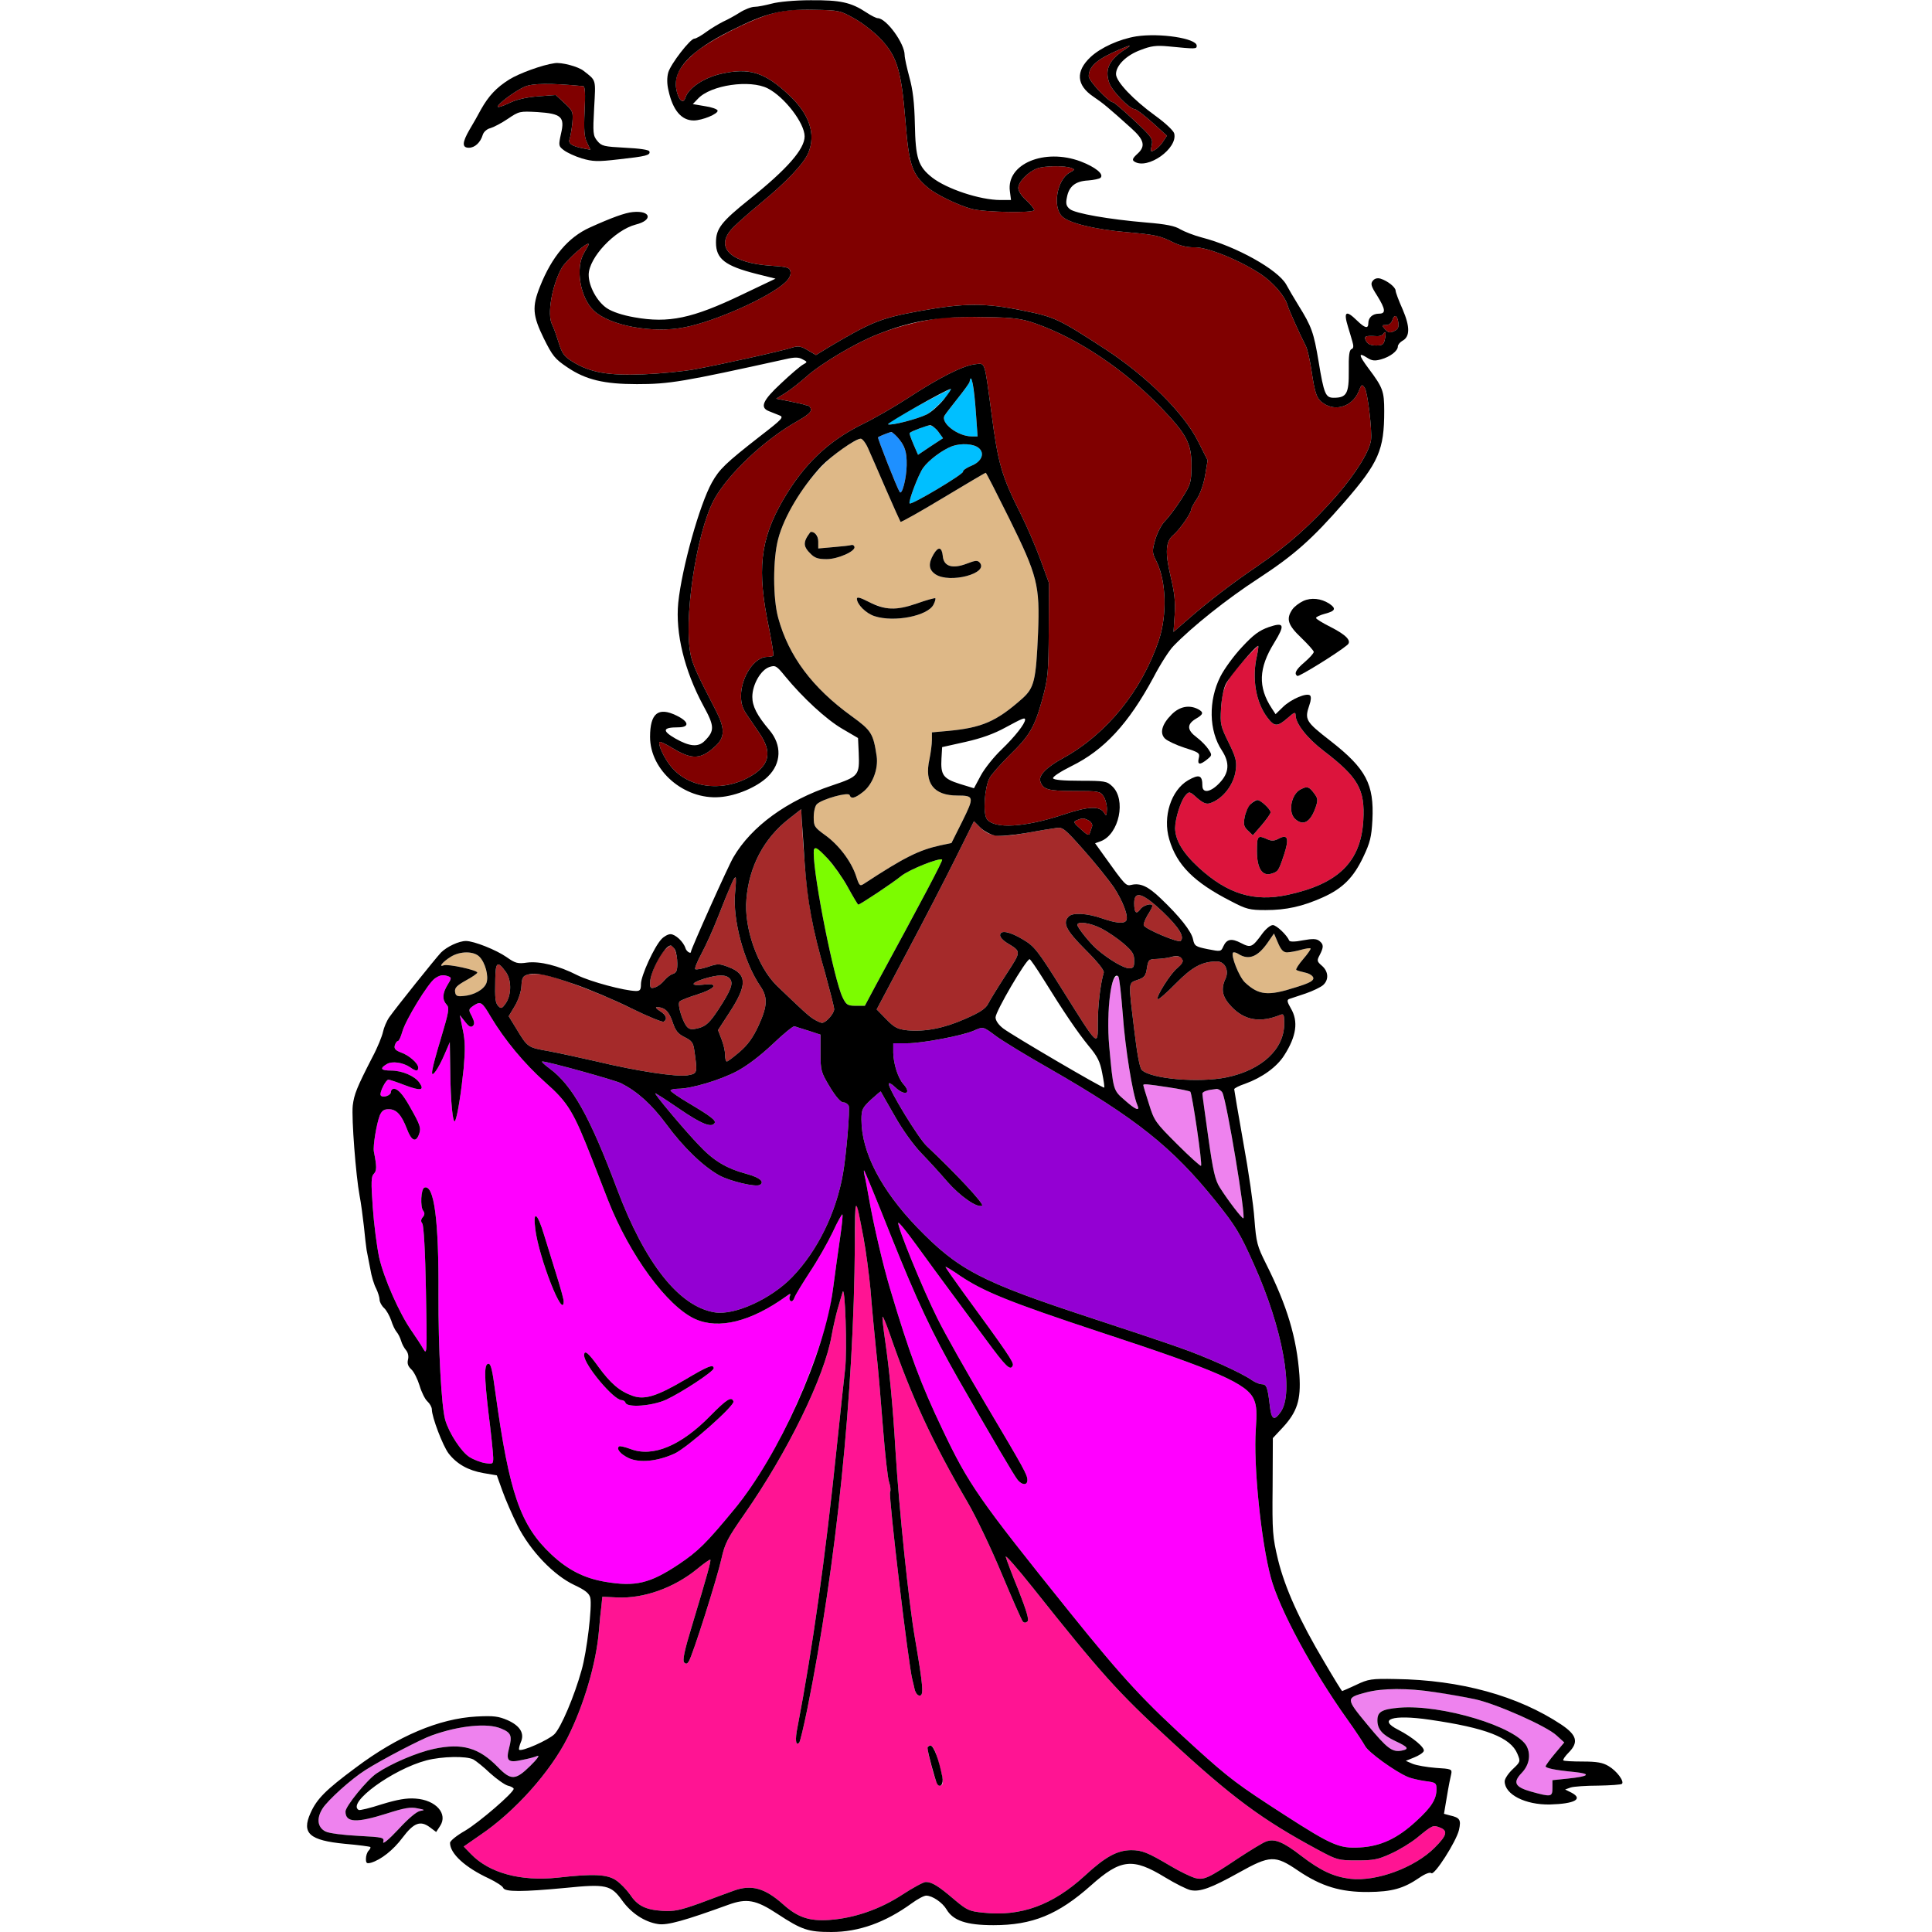 <?xml version="1.0" encoding="utf-8"?>
<!-- Generator: Adobe Illustrator 21.0.0, SVG Export Plug-In . SVG Version: 6.00 Build 0)  -->
<svg version="1.1" baseProfile="tiny"
	 id="svg88" inkscape:version="0.92.2 5c3e80d, 2017-08-06" sodipodi:docname="47 #15736.svg" xmlns:cc="http://creativecommons.org/ns#" xmlns:dc="http://purl.org/dc/elements/1.1/" xmlns:inkscape="http://www.inkscape.org/namespaces/inkscape" xmlns:rdf="http://www.w3.org/1999/02/22-rdf-syntax-ns#" xmlns:sodipodi="http://sodipodi.sourceforge.net/DTD/sodipodi-0.dtd" xmlns:svg="http://www.w3.org/2000/svg"
	 xmlns="http://www.w3.org/2000/svg" xmlns:xlink="http://www.w3.org/1999/xlink" x="0px" y="0px" viewBox="0 0 850 850"
	 xml:space="preserve">
<sodipodi:namedview  bordercolor="#666666" borderopacity="1" gridtolerance="10" guidetolerance="10" id="namedview90" inkscape:current-layer="svg88" inkscape:cx="556.84299" inkscape:cy="736.55007" inkscape:pageopacity="0" inkscape:pageshadow="2" inkscape:window-height="978" inkscape:window-maximized="1" inkscape:window-width="1920" inkscape:window-x="0" inkscape:window-y="1" inkscape:zoom="0.41647059" objecttolerance="10" pagecolor="#ffffff" showgrid="false">
	</sodipodi:namedview>
<g id="g86" transform="translate(0,0) scale(1,1)">
	<path id="path4" fill="none" d="M0,0l172.3,0.1c148.9,0.1,171.5,0.3,167.2,1.5C336.8,2.3,333.4,3,332,3s-4.3,1.1-6.5,2.5
		s-5.5,3.2-7.3,4c-1.8,0.9-5.2,2.9-7.4,4.5c-2.3,1.7-4.6,3-5.3,3c-1.8,0-10.4,11.1-11.5,14.9c-0.6,2.2-0.6,5,0.1,7.9
		c1.9,8.7,5.7,13.2,11.1,13.2c3.8,0,11-3,10.5-4.4c-0.2-0.6-2.7-1.5-5.6-1.9l-5.3-0.9l2.3-2.4c5.6-6,22.9-8.5,30.7-4.5
		C345.2,42.7,354,54.2,354,60c0,5.6-7.7,14.4-24.2,27.6c-12.5,10-14.8,13-14.8,19.1c0,7.2,4,10.3,17.8,13.8l8.4,2.1l-14.9,7.1
		c-21.7,10.4-32.1,12.6-47.2,9.9c-5.2-0.9-9.7-2.4-12.1-4c-4.3-2.9-8-9.6-8-14.7c0-7.5,11.5-19.7,20.7-22.1c7.7-1.9,6.7-6.3-1.3-5.5
		c-3.4,0.3-9.4,2.5-18.9,6.8s-16.7,12.8-21.9,25.9c-3.6,9-3.3,12.8,1.7,23c3.8,7.6,4.8,8.9,10.3,12.6c8.1,5.5,16.2,7.4,30.6,7.4
		s20.2-1,65.5-11c3.9-0.9,5.7-0.9,7.4,0.1c2.2,1.1,2.2,1.2,0.2,2.3c-1.1,0.6-5.5,4.3-9.7,8.3c-8.1,7.5-9.4,10.6-5.3,12.2
		c1.2,0.5,3.3,1.3,4.5,1.8c2.2,0.8,1.6,1.5-8.5,9.3c-15.1,11.8-17.8,14.4-21.1,20.3c-5.4,9.7-13.2,37.5-14.8,52.9
		c-1.3,13.3,2.7,29.8,11,45.2c5,9.1,5.1,11.1,0.6,15.6c-2.8,2.8-6.6,2.5-12.9-1.1c-5.9-3.4-5.6-4.9,1.2-4.9c5.2,0,4.9-2.5-0.7-5.2
		c-8-3.9-11.6-1-11.6,9.4c0,14.8,15,27.7,30.6,26.5c7.3-0.5,16.5-4.4,21.2-9c6-5.8,6.3-13.9,0.7-20.5c-5.5-6.5-7.5-10.5-7.5-14.6
		c0-5.4,3.7-11.8,7.4-13.1c2.7-0.9,3.2-0.7,7,4c7.8,9.5,18.1,19,25.1,23.1l7,4.1l0.3,6.4c0.4,10.1,0.1,10.5-11.8,14.5
		c-19.8,6.6-35.4,18-43.3,31.5c-2.2,3.6-18.7,40.5-18.7,41.6c0,1.2-2-0.1-2.4-1.5c-0.9-2.9-4.5-6.2-6.6-6.2c-1.1,0-2.9,1-4,2.2
		c-3.2,3.4-9,16.1-9,19.7c0,2.6-0.4,3.1-2.2,3.1c-5.2-0.1-20-4.1-25.7-6.9c-8.4-4.3-16.6-6.3-22.2-5.6c-4.1,0.6-5.2,0.3-9-2.4
		c-4.6-3.2-14.4-7.1-17.9-7.1c-3.1,0-8.4,2.5-11,5.1c-2.6,2.8-19.6,24-22.7,28.4c-1.2,1.7-2.4,4.6-2.8,6.5c-0.4,1.9-2.4,6.9-4.6,11
		c-7,13.6-8.1,16.5-8.7,21.4c-0.6,5.6,1.4,31.1,3,39.6c0.6,3,1.4,9.1,1.9,13.5c0.4,4.4,1,9.1,1.2,10.5c0.3,1.4,1,5.1,1.6,8.2
		c0.5,3.2,1.7,7.1,2.6,8.7c0.8,1.7,1.5,3.9,1.5,4.9s0.9,2.7,2,3.7c1,0.9,2.4,3.4,3.1,5.4c0.6,2,1.7,4.3,2.4,5.1s1.6,2.6,2,4
		s1.4,3.2,2.2,4.1c0.8,1,1.2,2.6,0.8,4.1c-0.4,1.7,0,2.9,1.5,4.3c1.1,1,2.7,4.2,3.6,7.1c0.8,2.8,2.4,6,3.4,6.9c1.1,1,2,2.6,2,3.6
		c0,3.3,4.8,16,7.4,19.4c3.6,4.6,8.5,7.4,15.3,8.6l5.9,1l2.4,6.7c1.3,3.7,4.3,10.6,6.7,15.4c5.6,11.1,15.9,21.9,25.1,26.2
		c4.7,2.2,6.4,3.6,6.9,5.5c0.9,3.7-1.5,23.8-3.8,31.8c-3.2,11.6-9.1,25.4-12,28.3c-2.7,2.6-14.4,7.8-15.5,6.8
		c-0.2-0.3,0.1-1.7,0.7-3.2c1.8-3.9-0.2-7.3-5.8-9.8c-4-1.7-6-2-13.7-1.6c-16.4,0.9-34.6,8.6-53.1,22.5c-13.2,9.8-17.1,13.7-19.9,20
		c-4,8.9-0.4,12,15.1,13.5c5.9,0.5,11,1.2,11.2,1.4c0.3,0.2-0.1,1-0.7,1.6c-0.7,0.7-1.2,2.3-1.2,3.6c0,2,0.4,2.2,2.3,1.7
		c4.3-1.3,9.7-5.5,13.8-11c4.9-6.5,7.8-7.7,12-4.6l2.8,2.1l1.7-2.6c3.6-5.4-1.8-11.5-10.8-12.1c-3.9-0.3-7.9,0.4-14.8,2.5
		c-5.2,1.7-9.8,2.8-10.2,2.5c-5.3-3.1,15-17.9,29.8-21.8c6.9-1.8,17.6-2,20.7-0.4c1.2,0.7,4.5,3.3,7.3,6c2.9,2.6,6.4,5.1,7.8,5.5
		c1.4,0.3,2.6,1,2.6,1.4c0,1.7-15.1,14.7-21.3,18.4c-3.7,2.1-6.7,4.5-6.7,5.4c0,4.7,6.6,10.8,17.2,15.7c3.1,1.5,5.9,3.3,6.2,4.1
		c0.7,1.8,8.4,1.8,27.4,0c17.8-1.8,20-1.3,24.9,5.5c4,5.6,9.9,9.5,15.8,10.4c4,0.7,12-1.6,31-8.5c8-2.9,12.1-2.2,21.5,4
		c4.1,2.7,9.1,5.6,11,6.4c3.1,1.4-14.9,1.5-174.7,1.6H0V425V0z M244,27.8c-5.3,0.7-15.7,4.5-20,7.2c-5.7,3.6-9,7.2-12.3,13
		c-1.3,2.5-3.6,6.5-5.1,9c-3.3,5.7-3.4,8-0.3,8c2.6,0,5.1-2.3,6.1-5.7c0.4-1.3,1.9-2.6,3.3-2.9c1.4-0.4,4.9-2.2,7.7-4.1
		c5-3.4,5.3-3.4,13-3c10.6,0.7,12.2,2.1,10.4,9.6c-1.1,5.1-1.1,5.4,1.3,7.2c1.3,1,4.9,2.7,7.9,3.6c4.8,1.4,6.9,1.5,16.2,0.4
		c11.9-1.3,14.1-1.8,13.5-3.5c-0.2-0.7-4.3-1.3-10.6-1.6c-9.4-0.5-10.4-0.7-12.3-3c-1.9-2.3-2-3.4-1.4-14.5
		c0.7-12.9,1-11.9-4.6-16.3C254.5,29.3,247,27.3,244,27.8z"/>
	<path id="path6" fill="#800000" d="M256.6,37.9c0.8,0.1,1,3.3,0.6,11c-0.4,8.5-0.1,11.5,1.1,13.9l1.5,3.1l-3.1-0.6
		c-5-0.9-6.9-2.2-6.1-4.1c0.3-0.9,0.9-4.1,1.2-7c0.4-5,0.3-5.3-3.4-8.8l-3.9-3.6l-7.9,0.6c-5.1,0.4-9.5,1.4-12.7,3
		c-2.7,1.3-4.9,2-4.9,1.5c0-1.2,7.5-6.8,11.7-8.7C234.3,36.6,242,36.5,256.6,37.9z"/>
	<path id="path8" fill="none" d="M609.8,0H850v425v425l-237.2-0.1c-228.9,0-237.1-0.1-232.3-1.8c7-2.5,15.2-6.8,20.6-10.7
		c2.6-1.9,5.4-3.4,6.4-3.4c2.7,0,7.1,3,8.9,6c2.9,5,8.8,7,20.7,7c17.1,0,28.4-4.6,42.9-17.5c13.1-11.7,18.4-12.2,32.5-3.6
		c4.6,2.8,9.8,5.4,11.4,5.7c4.1,0.8,8.9-0.9,21.1-7.7c13.8-7.7,16-7.8,26.1-0.9c10.2,6.9,18.7,9.5,30.9,9.4
		c10.4-0.1,15.5-1.5,22.5-6.3c2.6-1.8,4.7-2.5,5.2-2c1.3,1.3,11-13.9,12.2-19c1-4.5,0.4-5.4-4-6.4l-2.6-0.7l1.3-7.7
		c0.7-4.3,1.6-8.8,1.9-9.9c0.4-2,0-2.2-6.8-2.6c-3.9-0.3-8.5-1.1-10.2-1.8l-3-1.3l3.7-1.5c2-0.8,3.9-2,4.2-2.8
		c0.6-1.5-4.9-6.1-11.1-9.3c-9.4-4.7-2.7-6.9,13.7-4.5c24.8,3.6,35.6,7.8,38.6,15c1.4,3.4,1.4,3.5-2.1,6.8c-1.9,1.8-3.5,4.2-3.5,5.3
		c0,5.8,9.1,10.4,19.9,10.2c10.9-0.3,14.8-2.4,9.5-5.2l-2.8-1.4l2.5-0.9c1.3-0.4,6.8-0.8,12.1-0.8c5.3-0.1,10-0.4,10.4-0.8
		c1.1-1.1-2.3-5.7-5.9-7.8c-2.5-1.5-5-2-11.3-2c-4.4,0-8.3-0.2-8.6-0.5s0.8-1.9,2.4-3.5c4.4-4.5,3.6-7.6-3.2-12.2
		c-19.1-12.7-44.4-19.7-73-20.1c-10.6-0.2-12,0-17.4,2.6c-3.2,1.5-6,2.7-6.1,2.7c-0.2,0-3.7-5.7-7.8-12.7
		c-10.9-18.3-17.3-32.5-20.4-45c-2.4-10.1-2.6-12.2-2.4-32.2l0.1-21.4l4.3-4.6c6.4-6.9,8.1-12.2,7.4-23
		c-1.2-16.6-5.4-30.6-14.7-49.1c-3.9-7.8-4.3-9.3-5.1-19.6c-0.4-6.1-2.6-21.3-4.9-33.8c-2.2-12.5-4-23-4-23.4s2.1-1.5,4.8-2.4
		c16.7-6,26.6-22.3,20.1-33.2c-1.6-2.8-1.8-3.7-0.7-4.1c0.7-0.2,4-1.3,7.2-2.4s6.7-2.8,7.7-3.7c2.6-2.3,2.4-6-0.5-8.5
		c-2.2-1.9-2.3-2.3-1-4.7c1.8-3.5,1.8-4.7-0.1-6.2c-1.2-1-2.9-1.1-7.3-0.3c-3.4,0.7-5.8,0.7-6,0.1c-1-2.4-5.6-6.8-7.2-6.8
		c-1.1,0-3.1,1.7-4.6,3.7c-4.5,6.2-5.1,6.4-9.4,4.2c-4.2-2.2-6.3-1.8-7.8,1.5c-1,2.3-1.2,2.3-6.8,1.2c-5.4-1.1-5.9-1.4-6.5-4.3
		c-0.7-3.6-6-10.2-14.2-18c-5.6-5.4-9-6.9-12.9-6c-2.4,0.6-2.7,0.3-12.2-13l-3.8-5.3l2.5-0.9c8.1-3.1,11.3-18.4,5-24.2
		c-2.3-2.2-3.3-2.4-14.1-2.4c-7.7,0-11.7-0.4-11.9-1.1c-0.2-0.7,3.4-3,8-5.3c14.5-7.1,25.2-18.7,36.2-39.1c3-5.8,7-12,8.8-13.8
		c8.1-8.4,23.5-20.7,37.2-29.6c15.9-10.4,23.7-17.3,37.9-33.6c15.2-17.5,17.6-23,17.6-40.2c0-8.7-0.6-10.3-6.9-18.7
		c-4.4-5.9-4.6-7.3-0.6-4.7c2,1.3,3.3,1.5,6.1,0.7c4-1.1,7.4-3.7,7.4-5.7c0-0.7,0.9-1.8,1.9-2.4c3.5-1.8,3.5-6.2,0.2-13.9
		c-1.7-3.8-3.1-7.5-3.1-8.3c-0.1-1.5-3.5-4.2-6.6-5.2c-1.4-0.4-2.6-0.1-3.4,0.9c-1.1,1.3-0.8,2.4,1.9,6.6c3.7,6,3.9,7.9,0.8,7.9
		c-2.8,0-4.7,1.7-4.7,4.2c0,2.6-1.5,2.2-5-1.2c-4.9-4.8-6-3.9-3.9,2.9c0.6,2,1.5,4.9,1.9,6.4c0.6,2,0.5,3-0.4,3.3
		c-1,0.4-1.3,3-1.2,9.5c0.1,10-0.9,11.9-6.6,11.9c-3.6,0-4.3-1.5-6.7-16.1c-2.1-12.5-3-15.2-8.8-24.5c-2.1-3.4-4.5-7.5-5.4-9.2
		c-3.7-6.6-22-16.8-37.1-20.7c-3.5-0.9-7.7-2.6-9.5-3.6c-2.3-1.5-6.4-2.3-15-3c-16.5-1.4-31.3-4-33.6-5.9c-1.6-1.3-1.9-2.4-1.3-5.2
		c0.9-4.8,3.7-7.1,9.3-7.4c2.5-0.2,5-0.7,5.5-1.2c1.6-1.6-2.3-4.7-8.8-7.2c-15.9-5.9-32.7,1.1-31.1,13.1l0.5,3.9h-4.6
		c-9.1,0-23.7-4.9-30.1-9.9c-6.2-4.9-7.3-8.5-7.6-23.5c-0.2-9.5-0.9-15.2-2.4-20.6c-1.1-4.1-2.1-8.5-2.1-9.8c0-5.2-8-16.1-11.8-16.2
		c-0.8,0-2.7-1-4.4-2.1c-1.6-1.2-5.1-3-7.6-4C369.6,0.1,376.2,0.1,609.8,0z M499.9,16c-7.4,1.2-15.6,4.9-20.1,9.1
		c-6.7,6.3-6.2,12.4,1.2,17.4c4.3,2.9,6.6,4.8,16.7,13.9c5.7,5.1,6.4,7.9,2.8,11.2c-2.3,2.1-2.5,2.8-1.4,3.5
		c5.8,3.7,19.2-5.8,17.5-12.4c-0.3-1.2-3.9-4.6-8.2-7.7c-9.8-7.1-17.4-15.1-17.4-18.4c0-3.8,4.5-8.3,10.8-10.6
		c4.6-1.8,6.9-2.1,12.2-1.6c12.2,1.2,12.5,1.2,12.5-0.3c0-0.8-1.6-2-3.6-2.6C517.9,15.7,506.5,15,499.9,16z M568.6,268.1
		c-2.9,4.2-2,6.9,3.9,12.5c3,2.9,5.5,5.7,5.5,6.2c0,0.6-1.8,2.6-4,4.5c-3.9,3.3-4.8,5.1-3.2,6.1c0.7,0.4,17.6-10,21.9-13.6
		c2.2-1.7-0.3-4.4-7.2-7.9c-3.6-1.8-6.5-3.6-6.5-4c0-0.5,1.8-1.3,4-1.9c4.6-1.2,5-2.3,1.7-4.5C579.4,262,572.1,263.2,568.6,268.1z
		 M558.2,275.9c-4.2,1.5-6.7,3.3-11.7,8.7c-3.6,3.8-7.9,9.7-9.6,13.1c-5.3,10.5-5.1,23.8,0.7,32.5c3.5,5.4,3.2,9.8-1,14.2
		c-3.9,4.2-7.6,4.8-7.6,1.3c0-4.7-1.4-5.2-6.3-2.4c-7.5,4.4-11.2,16-8.3,25.9c3.3,11.4,10.9,19,27.4,27.4c6.5,3.4,8,3.8,15,3.8
		c9.1,0,16.3-1.6,25.2-5.6c8.7-3.9,13.5-8.7,17.8-17.8c3-6.3,3.6-8.8,4-16.2c0.8-15.8-2.8-22.6-18.4-34.8
		c-11.1-8.6-11.5-9.4-9.3-15.9c0.7-1.9,0.8-3.6,0.3-4.1c-1.4-1.4-8.4,1.6-11.9,5l-3.3,3.2l-1.7-2.6c-6.1-9.3-5.8-17.7,1.1-28.8
		C565.5,274.8,565,273.6,558.2,275.9z M515.5,314.3c-4.4,4.4-5.4,8.3-2.9,10.7c1.1,1,4.9,2.8,8.6,4c6.3,2,6.8,2.3,6.2,4.6
		c-0.7,2.9,0.5,3.1,3.7,0.5c2.2-1.8,2.2-1.9,0.6-4.4c-0.9-1.4-3.2-3.8-5.2-5.3c-4.3-3.2-4.4-5.7-0.5-8.1c3.5-2,3.7-2.9,1.1-4.3
		C523.2,310,519,310.8,515.5,314.3z"/>
	<path id="path10" fill="#800000" d="M495.6,21.3c-7.5,4.8-9.7,9-7.6,15.1c1.1,3.5,9,11.6,11.2,11.6c0.7,0,4.2,2.7,7.8,5.9l6.4,5.8
		l-1.7,2.6c-0.9,1.5-2.6,3.1-3.7,3.7c-1.8,1-1.9,0.8-1.3-2.1s0-3.7-7.8-11c-4.6-4.3-8.8-7.9-9.2-7.9c-1.9,0-10.7-9.4-10.7-11.4
		c0-4.4,3.7-7.6,13.5-11.8C497.2,19.8,498.2,19.6,495.6,21.3z"/>
	<path id="path12" fill="#DC143C" d="M553.6,284.2c0.1,0.2-0.1,2.1-0.6,4.3c-2.3,9.9-0.5,20.5,4.6,27.2c3.1,4.1,4.4,4.1,8.9,0.2
		c2.8-2.5,3.5-2.8,3.5-1.3c0,3.7,5.1,10.2,12.3,15.7c15.3,11.7,18.3,17,17.5,30.7c-1.1,18.2-11,27.9-33.3,32.7
		c-14.8,3.2-26.4-0.4-39-11.9c-7.1-6.5-10.4-12.1-10.5-17.4c0-4.2,2.5-12.2,4.6-14.5c1.6-1.8,1.8-1.8,5.1,1.2c2.6,2.2,4,2.8,5.6,2.3
		c5.7-1.8,10.7-8.3,11.4-14.8c0.5-3.7-0.1-5.7-3.2-12c-3.5-7.1-3.7-8.1-3.3-14.8c0.5-9,2.1-12.5,9.9-21.1
		C550.5,287,553.4,284.1,553.6,284.2z M572.4,347.2c-4.3,2-5.9,10.1-2.6,13.1c3.6,3.3,6.8,1.4,9.1-5.3c1-3,0.9-3.8-0.7-5.9
		C576,346.1,575.1,345.8,572.4,347.2z M553.2,352c-2.2,0-4.9,3.7-5.6,7.5c-0.6,3.1-0.4,4.2,1.4,5.9l2.2,2.1l3.9-4.5
		c2.1-2.5,3.9-5,3.9-5.6s-1-2-2.3-3.2C555.4,353,553.8,352,553.2,352z M553,374.5c0,7.5,2.3,11.1,6.3,9.9c3-0.9,3.2-1.1,5.6-8.3
		c2.4-7.3,1.7-9.3-2.4-7.1c-1.9,1-3,1.1-5,0.2C553.3,367.3,553,367.7,553,374.5z"/>
	<path id="path14" fill="#800000" d="M358,4.3c11.3,0.2,11.6,0.3,18.2,4c3.7,2.1,9,6.3,11.7,9.3c6.9,7.5,8.7,13.9,10.5,36.1
		c1.5,19,2.9,23,9.8,28.8c3.6,3.1,13.4,7.8,19.3,9.4c5.7,1.5,27.5,1.9,27.5,0.5c0-0.6-1.6-2.5-3.5-4.3c-2.1-1.8-3.5-4.1-3.5-5.4
		c0-2.7,4.3-7.1,8.3-8.6c3.2-1.2,12.2-1.3,15-0.2c1.7,0.6,1.6,0.8-0.6,2c-5.7,3-7.8,15.3-3.3,19.4c3.1,2.9,14.3,5.6,27.9,6.8
		c12.7,1.1,15.1,1.6,20.8,4.5c3.1,1.5,6.3,2.3,9.5,2.2c5.7-0.1,19.9,5.7,29.1,11.8c5.4,3.6,10.7,9.7,11.8,13.8
		c0.6,2.1,5.5,12.9,7.9,17.6c0.8,1.4,1.9,6.3,2.6,11c1.6,10.7,2.3,12.5,5.5,14.6c5.4,3.5,12.5,1.1,15.2-5.3c1.3-3.3,1.5-3.4,2.7-1.7
		c1.3,1.8,3.3,18.7,2.8,22.9c-0.6,5-6.7,14.8-15.1,24.5c-11.3,12.9-21.4,21.9-35.1,31.2c-11.4,7.8-21.1,15.2-30.6,23.5l-6.1,5.3
		l0.5-7.6c0.4-5.6-0.1-9.8-1.8-16.9c-2.5-10.5-2.2-15.4,1.3-18.2c2.5-2.1,7.7-9.4,7.7-11c0-0.5,1.1-2.7,2.5-4.7
		c1.5-2.2,3-6.5,3.7-10.4l1.1-6.7L527,194c-6.2-12.3-22.5-28.5-40.6-40.3c-20.7-13.5-22.5-14.3-36.6-17.1
		c-16.7-3.4-25.6-3.3-45.6,0.3c-16.8,3.1-20.7,4.7-39.5,15.8l-5.7,3.5l-3.6-2.1c-3-1.8-4.2-2-6.8-1.2c-4.5,1.5-32.5,7.7-43.1,9.6
		c-4.9,0.9-15.1,1.9-22.5,2.2c-15.4,0.6-23.3-0.8-31-5.5c-3.8-2.4-4.7-3.5-6.3-8.7c-1-3.3-2.3-6.8-2.8-7.7
		c-2.3-4.4-0.1-17.1,4.2-24.9c2-3.5,11.9-12.2,11.9-10.4c0,0.2-0.9,1.9-2,3.7c-4,6.6-1.8,19.8,4.3,25.5c7,6.6,25.9,10.1,39.9,7.3
		c13.5-2.6,37.2-13.2,44.2-19.7c1.7-1.5,2.6-3.3,2.4-4.6c-0.3-2-1.1-2.3-8.8-2.8c-17.2-1.2-24.3-7.7-17.4-15.8
		c1.4-1.7,7.2-6.9,12.8-11.5c11.6-9.5,19.2-17.6,21.2-22.3c3.5-8.3,0.5-17.2-8.7-25.7c-10.6-9.9-17.3-11.9-29.8-9.1
		c-7.6,1.8-14.3,6.3-15.6,10.6c-1,3-3.2,0.7-4-4.1c-0.9-5.2,1.4-9.8,7.8-15.4c6-5.4,24.8-15,34.3-17.6C344.8,4.5,349.3,4.1,358,4.3z
		"/>
	<path id="path16" fill="#800000" d="M433.5,139.5c12.8,0.2,16,0.7,22,2.8c18.6,6.5,38.8,20,55.1,36.8c11.5,12,13.6,15.9,13.6,25.8
		c-0.1,7.6-0.3,8.2-4.5,14.8c-2.4,3.7-5.6,8-7.1,9.5c-1.5,1.4-3.4,5.1-4.3,8.1c-1.5,5.3-1.5,5.8,0.6,9.9c4.2,8.7,4.6,23.3,1,34.3
		c-7.5,22.3-22.9,41.4-42.1,52c-7.4,4-11,7.7-10.1,10.3c1.2,3.6,3.5,4.2,14.9,4.2c10.5,0,11.4,0.1,12.8,2.2c0.9,1.2,1.6,3.8,1.6,5.8
		c-0.1,2.8-0.3,3.2-1.1,1.8c-1.9-3.3-6.8-3.2-18.4,0.7c-16.7,5.5-30,6.3-33.3,1.9c-1.8-2.4-1.1-13.7,1.1-18c0.8-1.6,4.8-6.1,8.7-10
		c9-8.7,11.2-12.5,14.6-24.9c2.5-9.3,2.7-11.5,2.8-30.5l0.1-20.5l-3.8-10.4c-2.1-5.7-5.9-14.5-8.4-19.5
		c-8.7-17.3-10.2-22.4-13.2-45.6c-3.1-22.8-2.5-21.3-7.4-20.7c-5.3,0.7-15.6,5.9-29.2,14.8c-6,3.9-15,9.1-20,11.5
		c-15.3,7.6-25.8,17.6-35,33.4c-10.1,17.5-11.6,30.7-6.1,56.7c1.2,6.2,2.1,11.5,1.8,11.8c-0.3,0.3-1.5,0.5-2.7,0.5
		c-5.6,0-11.4,8.8-11.5,17.1c0,3.4,0.7,5.7,2.7,8.5c1.4,2.1,3.9,5.8,5.5,8.1c5.3,7.8,4.5,13.3-2.6,18c-12.5,8.1-28.5,6.5-36.6-3.7
		c-3-3.8-5.7-9.7-4.8-10.6c0.3-0.2,3.1,1.1,6.3,3.1c8.1,4.8,12,4.6,18.3-1.3c4.2-3.9,4.2-7.7,0.1-15.7c-7.8-15-9.9-19.6-10.9-23.7
		c-3.5-15.2,2.2-54,10.1-68.9c6-11.1,22.2-26.5,36.5-34.5c4.4-2.5,6.4-4.1,6.2-5.3c-0.2-0.9-0.9-1.7-1.6-1.7
		c-0.6-0.1-1.3-0.3-1.4-0.4c-0.2-0.1-3-0.7-6.3-1.4l-6-1.2l4.2-2.6c2.3-1.5,6.4-4.7,9.2-7.2c6.4-5.7,21.5-14.7,31.2-18.5
		c7.9-3.2,16.8-5.5,26.8-7.1C416,139.5,425.3,139.3,433.5,139.5z"/>
	<path id="path18" fill="#800000" d="M615.2,141.8c0.3,2.2-0.1,3.1-1.9,3.9c-1.8,0.9-2.5,0.7-3.9-0.8c-1.6-1.8-1.6-1.9,0.4-1.9
		c1.2,0,2.3-0.8,2.7-2C613.4,138.1,614.7,138.5,615.2,141.8z"/>
	<path id="path20" fill="#800000" d="M609.3,149.2c-0.5,2.4-1,2.8-3.9,2.8c-2.3,0-3.7-0.6-4.4-2c-1.1-2.1-0.4-2.4,4.7-2.1
		c1.1,0.1,2.4-0.3,2.8-0.9C609.6,145.3,609.9,146.2,609.3,149.2z"/>
	<path id="path22" fill="#00BFFF" d="M429.4,182.2l0.7,9.8h-2.6c-6.1,0-13.9-6-11.9-9.2c0.4-0.7,3.1-4.2,5.8-7.6
		c2.8-3.5,5.2-6.8,5.2-7.3c0.1-0.5,0.3-1.2,0.4-1.7C427.5,164.5,428.8,173.2,429.4,182.2z"/>
	<path id="path24" fill="#00BFFF" d="M418.3,171.1c2-0.2-7.6,9.8-10.7,11.3c-4.2,2-15.3,4.9-16.9,4.3c-0.6-0.2,5.2-3.8,12.8-7.9
		C411.2,174.6,417.9,171.2,418.3,171.1z"/>
	<path id="path26" fill="#00BFFF" d="M412.8,189.9l2.1,2.9l-5.5,3.6l-5.5,3.7l-2-4.6c-1.1-2.6-1.9-4.8-1.7-5c0.1-0.2,1.9-1,3.8-1.8
		C409.1,186.5,410.4,186.7,412.8,189.9z"/>
	<path id="path28" fill="#1E90FF" d="M394.7,192.2c3.4,3.8,4.3,6.4,4.2,12.5c-0.1,5.9-2.1,13.5-3.1,11.7c-1.2-1.8-9.8-23.7-9.5-24
		c0.1-0.2,1.4-0.7,2.7-1.3C392.5,189.7,392.4,189.7,394.7,192.2z"/>
	<path id="path30" fill="#DEB887" d="M378.7,193c0.7,0,2.2,1.9,3.2,4.2c1.1,2.4,4.6,10.5,7.9,18.1s6.2,14,6.4,14.3
		c0.3,0.2,8.7-4.5,18.8-10.6c10-6,18.4-11,18.7-11c0.2,0,4.8,9,10.3,20.1c12.5,25.3,13.5,29.4,12.7,50.3
		c-0.9,21.1-1.7,24.2-6.9,28.9c-11.5,10.2-17.8,12.9-33,14.3l-6.8,0.6v3.3c0,1.9-0.5,5.7-1.1,8.6c-2.3,10.5,1.9,15.9,12.3,15.9
		c7.4,0,7.5,0.6,2.2,11.3l-4.8,9.6l-4.8,1c-9.5,2.1-15.8,5.2-33.5,16.8c-2,1.3-2.2,1.2-3.7-3.4c-2.2-6.5-7.6-13.6-13.6-17.9
		c-4.7-3.4-5-3.9-5-7.9c0-2.4,0.6-5,1.4-5.7c2.2-2.2,13.9-5.5,14.4-4c0.6,1.8,2.2,1.5,5.8-1.3c4.2-3.2,6.9-10.1,6.1-15.8
		c-1.5-10-2.3-11.3-11-17.6c-17.3-12.5-27.7-26.4-32.3-43.2c-2.4-8.6-2.4-26,0-34.9c3.9-14.4,16.5-31.9,29-40.1
		C374.7,194.7,377.9,193,378.7,193z M356.7,234c-0.1,0-0.8,0.9-1.5,2c-1.8,2.9-1.5,4.8,1.3,7.5c1.9,2,3.4,2.5,7.2,2.5
		c5,0,13-3.6,12.2-5.5c-0.2-0.6-0.8-0.9-1.4-0.7c-0.5,0.2-4,0.6-7.7,0.9l-6.8,0.6v-3c0-1.9-0.6-3.3-1.6-3.7
		C357.5,234.3,356.8,234,356.7,234z M410.7,243.9c-2.4,4.1-2.1,6.8,0.9,8.8c6.3,4.1,23.4-0.4,19.5-5.1c-1-1.2-1.9-1.1-5.8,0.4
		c-6.3,2.4-10.1,1.2-10.5-3.3C414.4,240.6,412.8,240.3,410.7,243.9z M382,264.7c-3.5-1.8-5-2.2-5-1.3c0,2.5,4,6.5,7.8,7.7
		c8.6,2.8,23.4-0.1,25.9-5.1c0.7-1.3,1-2.6,0.8-2.8c-0.2-0.2-3.9,0.8-8.1,2.3c-5.6,1.9-9.1,2.6-12.2,2.2
		C388.9,267.5,384.7,266.1,382,264.7z"/>
	<path id="path32" fill="#00BFFF" d="M430.6,197.1c2.8,2.3,1.3,6-3.2,7.8c-2.2,0.9-3.9,2.1-3.7,2.6c0.3,1.1-22.7,14.8-23.5,14
		c-0.7-0.7,3.8-12.6,5.9-15.6c2.5-3.5,8.4-7.9,12.8-9.6C422.9,194.9,428.4,195.2,430.6,197.1z"/>
	<path id="path34" fill="none" d="M450.3,316.1c2.5-0.3-2.2,6.4-9.5,13.5c-3.5,3.3-7.7,8.6-9.3,11.6l-3,5.6l-6.2-1.9
		c-7.3-2.3-8.5-3.9-8.1-11.1l0.3-5.1l10.3-2.3c7.1-1.6,12.6-3.6,17.5-6.3C446.3,317.9,449.8,316.1,450.3,316.1z"/>
	<path id="path36" fill="#A52A2A" d="M352.5,356l0.2,4.2c1.9,33.4,3.6,44.2,10.4,68.2c2.1,7.7,3.9,14.7,3.9,15.6c0,1.9-3.6,6-5.3,6
		c-0.7,0-2.4-0.8-4-1.8c-2.5-1.7-4.3-3.4-15.9-14.5c-8.5-8.3-14.6-25.6-13.4-38.2c1.2-14.4,7.7-26.6,18.5-35.1L352.5,356z"/>
	<path id="path38" fill="#8B0000" d="M479,361c1.1,0.6,1.7,1.7,1.5,2.5c-0.3,0.8-0.7,2.2-1,3c-0.4,1.3-1.2,0.9-4-1.7
		c-3.2-2.8-3.4-3.3-1.8-3.9C476.2,359.8,476.9,359.9,479,361z"/>
	<path id="path40" fill="#A52A2A" d="M428.5,361.3l2.8,2.8c4,4,8.3,4.5,20.1,2.4c5.5-1,11.5-2,13.2-2.2c2.9-0.5,3.8,0.2,12.2,9.7
		c5,5.6,10.9,13,13.2,16.3c4,6.1,6.6,12.9,5.5,14.7c-0.9,1.5-4.5,1.2-10.8-1c-6.4-2.2-12.7-2.6-14.5-0.8c-2.8,2.8-1.3,6,7.3,14.6
		c5.4,5.4,8.4,9.1,8.1,10.1c-1.5,5.1-2.6,14.6-2.6,22c0,10.8,0.4,11.1-15.4-14.1c-11.2-17.9-12.5-19.5-17.6-22.5
		c-5.8-3.5-10-4.3-10-1.8c0,0.8,1.2,2.2,2.8,3.2c6.7,4.1,6.7,3.5-0.3,14.3c-3.5,5.4-7,11.1-7.8,12.7c-1.1,2.1-3.7,3.8-9.9,6.5
		c-9.4,4.2-17.8,5.8-25.5,5.1c-4.4-0.5-5.7-1.1-9.4-4.9l-4.2-4.3l13.4-25.3c7.4-13.9,17-32.5,21.4-41.4L428.5,361.3z"/>
	<path id="path42" fill="#7CFC00" d="M358.9,373c1.9,0,10.1,10.1,14.1,17.3c2.3,4.2,4.4,7.7,4.6,7.7c0.8,0,15.1-9.5,18.9-12.6
		c3.6-2.9,17-8.2,18-7.2c0.4,0.4-8.8,17.8-29.2,55.3l-4.8,9h-4c-3.6,0-4.2-0.4-5.8-3.7c-3.7-7.6-12.7-52.5-12.7-63.5
		C358,374,358.4,373,358.9,373z"/>
	<path id="path44" fill="#A52A2A" d="M323.6,386c0.3,0,0.2,3.1-0.2,6.9c-1.1,11.7,3.9,30.3,11,40.8c3.5,5,3.3,8.9-0.7,17.6
		c-2.4,5.2-4.7,8.4-8.3,11.5c-2.7,2.3-5.2,4.2-5.6,4.2c-0.5,0-0.8-1.3-0.8-3c0-1.6-0.7-4.7-1.6-6.9l-1.5-3.9l5-7.7
		c7.9-12.1,7.9-16.9-0.3-20c-4.1-1.6-4.8-1.6-9.2-0.1c-2.5,0.8-5,1.3-5.5,1c-0.4-0.2,0.8-3.3,2.7-6.8c1.9-3.5,5.2-10.8,7.3-16.2
		c2.2-5.5,4.6-11.6,5.5-13.7C322.3,387.7,323.3,386,323.6,386z"/>
	<path id="path46" fill="#A52A2A" d="M511.5,401.1c7.2,6.9,9.8,11.1,7.9,12.9c-1,0.9-15.7-5.3-16.2-6.9c-0.2-0.6,0.6-2.6,1.7-4.5
		c1.2-1.8,2.1-3.6,2.1-4c0-1.5-4-0.4-5.3,1.4c-1.8,2.5-2.7,1.6-2.7-2.7C499,391.7,502.7,392.8,511.5,401.1z"/>
	<path id="path48" fill="#A52A2A" d="M484.6,408.5c2.7,1.4,7,4.3,9.7,6.6c3.9,3.4,4.7,4.6,4.7,7.5s-0.3,3.4-2.3,3.4
		c-2.3,0-8.9-3.9-13.9-8.2c-3.2-2.7-8.8-9.7-8.8-10.9C474,405.2,479.7,406,484.6,408.5z"/>
	<path id="path50" fill="#DEB887" d="M560.5,410.7l1.8,4.2c2,4.5,3.3,4.9,10,3c2.2-0.6,4.1-0.9,4.3-0.6c0.2,0.2-1.2,2.3-3.2,4.6
		c-2,2.3-3.4,4.5-3.1,4.8c0.3,0.3,2.1,0.8,3.9,1.2c1.9,0.4,3.4,1.4,3.6,2.3c0.2,1.3-1.6,2.3-7.8,4.2c-12.1,3.9-16.2,3.5-22.3-2.2
		c-2.6-2.5-6.3-11.9-5.2-13.1c0.3-0.3,1.5,0,2.5,0.7c4.4,2.7,8.3,1.2,12.6-4.9L560.5,410.7z"/>
	<path id="path52" fill="#A52A2A" d="M295.1,416c1.5,0,2.9,3.8,2.9,7.9c0,3.1-0.4,4.1-2,4.6c-1.1,0.3-2.8,1.7-3.8,2.9
		c-1,1.3-2.8,2.6-4,3c-1.9,0.6-2.2,0.4-2.2-2.1c0-3.5,3.4-11,6.2-14.1C293.4,417,294.7,416,295.1,416z"/>
	<path id="path54" fill="#DEB887" d="M210.9,420.9c2.6,2.6,4.2,8.6,3.1,11.6c-1.1,2.9-5.6,5.4-10.2,5.7c-2.7,0.3-3.4-0.1-3.6-1.9
		c-0.2-1.7,0.8-2.7,4.7-4.9c2.8-1.5,5.1-3.1,5.1-3.5c0-1.1-12.9-3.9-14.8-3.2c-2.5,1-0.4-1.6,3.2-3.8
		C202.5,418.4,208.4,418.4,210.9,420.9z"/>
	<path id="path56" fill="#A52A2A" d="M518.2,425.7c-3,2.2-9.8,13-8.9,13.9c0.3,0.4,3.9-2.7,7.9-6.8c7.4-7.5,11.7-9.8,18.2-9.8
		c3.5,0,5.4,3.9,3.8,7.5c-2.2,4.7-1.5,8.1,2.6,12.4c5.8,6.1,12.7,7.2,21.5,3.6c1.5-0.6,1.7-0.1,1.7,3.9c0,11.2-9.9,20.4-25.4,23.6
		c-12.2,2.5-33.4,0.7-37.3-3.3c-0.9-0.9-2.1-7.5-3.3-17.8c-2.6-21.4-2.7-20.3,1.5-21.8c3-1,3.6-1.8,4.1-5.2c0.6-3.7,0.9-3.9,4.3-4
		c2-0.1,4.7-0.4,6.1-0.8C520.2,419.6,522.3,422.7,518.2,425.7z"/>
	<path id="path58" fill="none" d="M453,422c0.3,0,3,3.9,6,8.7c9.1,14.7,15.1,23.5,20,29.5c3.8,4.5,5,6.9,5.9,11.8
		c0.7,3.4,1.1,6.3,0.9,6.5c-0.4,0.5-40.3-22.9-44.4-26c-2.1-1.6-3.4-3.5-3.4-4.9c0-2,5.1-11.3,12-21.8
		C451.4,423.7,452.7,422,453,422z"/>
	<path id="path60" fill="#A52A2A" d="M222.4,427.4c2.7,3.5,2.7,10.1,0.2,13.9c-1.6,2.3-2.1,2.6-3.2,1.5c-1.5-1.5-1.7-3.1-1.5-12.1
		C218,423.2,218.9,422.6,222.4,427.4z"/>
	<path id="path62" fill="#A52A2A" d="M238,428.6c6.4,0.9,26.3,8.4,39.7,15c7.3,3.6,13.7,6.2,14.3,5.9c1.8-1.1,1.1-3-1.7-4.7
		c-1.6-1-2.1-1.7-1.3-1.7c3.5,0.1,5.3,1.8,6.9,6.5c1.3,3.9,2.3,5.2,5.3,6.7c3.2,1.6,3.8,2.4,4.3,6c1.4,9.9,1.4,10-3,10.8
		c-4.7,0.8-22-1.8-40-6.1c-6.6-1.5-16-3.6-20.9-4.5c-9.6-1.7-9.4-1.6-14.6-10.2l-3.2-5.2l2.7-4.5c1.6-2.7,2.8-6.4,2.9-8.8
		c0.2-3.5,0.6-4.4,2.7-5C233.4,428.5,236.1,428.4,238,428.6z"/>
	<path id="path64" fill="#FF00FF" d="M197.4,429.6c1.3,0.5,1.2,1-0.5,3.7c-2.3,3.8-2.4,6.5-0.4,8.7c1.3,1.4,1,3.1-2.5,14.8
		c-4.4,14.6-5,18.2-2.2,14.3c0.9-1.2,2.7-4.6,3.9-7.5l2.2-5.1l0.2,12.5c0.1,13.7,1.2,24.4,2.2,22c1.1-2.7,2.6-12.4,3.7-23
		c0.7-8.2,0.7-11.9-0.4-17l-1.3-6.4l2.3,2.9c1.7,2.2,2.6,2.7,3.5,1.8c0.8-0.8,0.6-1.9-0.5-4.2c-1.6-2.9-1.5-3.1,0.8-4.7
		c3.1-2,3.7-1.6,7.5,4.9c6.1,10.2,14.7,20.6,23.9,28.8c10.2,9,12.5,12.9,20.7,33.9c2,5.2,5.2,13.3,7,18c9.5,24.2,26,46.7,38.3,52.3
		c10.4,4.7,24.5,1.2,40-9.9c1.9-1.4,2.2-1.5,1.7-0.1c-0.4,0.8-0.2,1.8,0.4,2.1c0.5,0.4,1.2-0.3,1.6-1.4c0.3-1.1,3.4-6.1,6.7-11.2
		c3.4-5.1,7.9-13,10.1-17.6c2.1-4.6,4.1-8.1,4.3-7.9c0.3,0.2-0.2,4.9-1,10.3c-0.8,5.4-2.2,15.5-3.1,22.4c-1.3,10-2.7,15.7-7.2,28.5
		c-9.5,27.1-22.9,52.5-36.4,68.7c-12.2,14.8-15.8,18.3-24.1,23.9c-12.9,8.6-19.2,10.1-32.7,7.8c-9.2-1.6-16.2-5.2-23.4-11.9
		c-13.8-12.9-18.6-26.9-24.7-71c-1.4-10.4-2-13-3.1-13c-1.9,0-1.9,5.2,0,21.5c1.2,9.3,2.1,18.3,2.1,19.9c0,2.7-0.2,2.8-3.5,2.3
		c-2-0.3-5.1-1.5-7-2.7c-3.5-2.2-8.9-10.4-10.6-16.2c-1.7-5.8-3.1-31.7-3-55.3c0.2-32.5-1.9-48.6-6.2-47c-1.5,0.6-1.9,8.5-0.5,10.2
		c0.7,0.9,0.7,1.8-0.2,2.8c-0.9,1.1-0.9,1.9-0.2,2.8c0.6,0.7,1.3,12.2,1.6,29.7c0.5,27.4,0.5,28.4-1.2,25.4c-0.9-1.6-3.2-5.1-5-7.7
		c-5.5-7.8-12.3-23.3-14.4-32.5c-1-4.8-2.3-14.7-2.8-22.1c-0.8-11.1-0.7-13.6,0.5-14.7c1.3-1.4,1.3-3.1,0-9.7
		c-0.5-2.5,1.2-12.4,2.6-16c0.9-2,1.8-2.7,3.9-2.7c3.4,0,5.6,2.4,8,8.6c2,5.4,4,6.3,5.4,2.3c0.9-2.7,0.6-3.8-4.3-12.4
		c-2.9-5.1-5.1-7.5-6.8-7.5c-0.7,0-1.3,0.6-1.3,1.4c0,1.6-3.7,2.8-4.5,1.5c-0.7-1,2.2-6.9,3.4-6.9c0.5,0,3.8,1.1,7.4,2.5
		c6.9,2.6,8.6,2.2,6.2-1.2c-2-2.9-7.6-5.3-12.4-5.3c-4.5,0-5.2-0.9-2-2.8c2.3-1.5,7.2-0.8,10.4,1.4c2.5,1.8,3.5,1.8,3.5,0.1
		c0-1.9-4.1-5.5-7.7-6.7c-2.3-0.9-3-1.6-2.6-3.1c0.3-1,0.9-1.9,1.4-1.9c0.4,0,1.3-1.9,1.9-4.1c1.4-5.1,11.3-21.3,14.3-23.4
		C193.6,428.9,195,428.7,197.4,429.6z M235.5,540.7c1.6,12.8,12.5,40.5,12.5,31.8c0-0.8-1.3-5.6-2.9-10.7
		c-1.6-5.1-4.1-13.2-5.6-18.1C236.5,533.6,234.4,532,235.5,540.7z M257,596.3c0,4.2,13,19.7,16.5,19.7c0.7,0,1.5,0.5,1.7,1.2
		c0.8,2.2,11.8,1.4,17.9-1.4c6.7-3.1,20.9-12.4,20.9-13.8c0-2-2.7-0.9-12.6,5c-12.4,7.3-17.8,9-23.1,7.1c-5.7-2-9.7-5.5-14.9-12.6
		C258.9,595.2,257,593.6,257,596.3z M312.5,622.9c-12.8,13.1-25.3,18.4-35.1,14.6c-2.5-0.9-4.8-1.5-5.1-1.1
		c-1.2,1.1,0.7,3.4,4.3,5.1c4.7,2.2,12.6,1.5,20.2-2c5.5-2.5,26.5-21.1,25.9-22.9C321.9,614.2,319.8,615.5,312.5,622.9z"/>
	<path id="path66" fill="#A52A2A" d="M321.1,430.6c1.7,2,0.5,5.1-5.2,13.8c-3.5,5.3-5.2,6.9-8.1,7.8c-2.9,0.8-4.1,0.8-5.2-0.1
		c-2.1-1.8-4.8-10.3-3.6-11.5c0.5-0.5,4-1.9,7.6-3c8.2-2.6,10-5.2,3-4.4c-6,0.7-5.9-0.7,0.2-2.6C316,428.7,319.5,428.7,321.1,430.6z
		"/>
	<path id="path68" fill="#EE82EE" d="M492,429.6c0.5,0.5,1.3,8.1,2,16.9c1,14.3,4.3,35,6.4,39.7c1.3,2.9-0.8,2.1-5.6-2.2
		c-5.1-4.4-5-4.2-6.8-23.8c-1.1-11.8-0.1-25.2,2.1-29.3C490.7,429.7,491.6,429.2,492,429.6z"/>
	<path id="path70" fill="#9400D3" d="M349.5,451.5c0.5,0.2,3.4,1.1,6.3,2l5.2,1.7v8.1c0,7.7,0.2,8.4,4.1,14.9
		c2.6,4.3,4.8,6.8,5.9,6.8c1,0,2,0.7,2.4,1.5c0.6,1.7-1,21.1-2.5,29.8c-3,17.2-11.2,34-22.3,45.5c-9.2,9.6-25.3,17-34.1,15.6
		c-15.7-2.5-30.7-21.5-43-54.2c-12-32-19.7-45.7-29.7-53.1c-2.3-1.7-3.8-3.1-3.2-3.1c2.4,0,31.9,8.2,34.7,9.6
		c7.2,3.7,13.3,9.2,19.7,17.8c7.7,10.5,16.5,18.9,23.6,22.8c4.7,2.5,15.9,5.2,17.7,4.1c2.2-1.3,0-3.2-5.4-4.7
		c-9.6-2.6-15-5.9-21.9-13.3c-7-7.4-19.4-22.3-18.7-22.3c0.3,0,5.1,3.1,10.8,7c9.5,6.5,14,8.3,15.3,6.1c0.7-1.1-1.5-2.9-11.1-8.6
		c-4.6-2.7-8.3-5.3-8.3-5.7s1.5-0.8,3.3-0.8c5.8,0,18.5-3.8,25.9-7.7c4.5-2.4,10.3-6.8,15.7-11.9
		C344.6,454.9,348.9,451.4,349.5,451.5z"/>
	<path id="path72" fill="#9400D3" d="M438.3,455.9c2.9,2.1,13.3,8.5,23.2,14.1c38.3,22,54.3,34.7,73.4,58.5
		c8.6,10.7,10.7,14.1,16.7,27.6c12.8,28.4,17.9,56.8,11.8,65.2c-2.9,4.1-4.1,3.3-4.8-3.4c-0.9-7.6-1.4-8.9-3.5-8.9
		c-0.9,0-2.6-0.7-3.9-1.5c-5-3.6-20.7-10.6-32.8-14.8c-7.1-2.5-24.1-8.2-37.9-12.7c-49-16.1-58.7-21.1-77.1-40.1
		c-15.8-16.5-24.4-33-24.4-47.3c0-4.5,0.4-5.2,4.2-8.8c2.3-2.1,4.2-3.7,4.3-3.6c0.1,0.2,2.8,5,6.1,10.7c3.4,6.1,8.4,13,11.9,16.6
		c3.3,3.4,8.4,9,11.3,12.4c5.6,6.4,13.3,11.8,15.3,10.5c1-0.6-11.4-14-24.4-26.2c-3.6-3.4-16.7-24.8-16.7-27.4c0-0.6,1.3,0,2.8,1.5
		c4.3,4.1,7.5,2.9,3.6-1.4c-2.3-2.6-4.3-8.8-4.4-13.7V459h6.1c6.6,0,24.1-3.3,29.2-5.5C432.7,451.6,432.4,451.5,438.3,455.9z"/>
	<path id="path74" fill="#EE82EE" d="M514.3,478.4c4.8,0.7,9,1.6,9.4,1.9c0.8,0.9,5.4,31.9,4.7,32.6c-0.2,0.3-5-4-10.5-9.5
		c-9.5-9.5-10.1-10.2-12.4-17.7c-1.4-4.3-2.5-8-2.5-8.3C503,476.8,504.6,476.9,514.3,478.4z"/>
	<path id="path76" fill="#EE82EE" d="M537.8,480.7c1.9,3.6,10.5,55.3,9.2,55.3c-0.7,0-6.7-7.8-10.3-13.5c-2.1-3.3-3-7.2-5.1-22.1
		c-1.4-10-2.6-18.6-2.6-19.2s1-1.3,2.3-1.5C535.7,478.8,536.9,479,537.8,480.7z"/>
	<path id="path78" fill="#FF00FF" d="M380.2,515c0.3,0.3,5.6,13.1,11.7,28.5c11.6,29,18.3,43.2,29.7,63.2
		c15,26.2,24.8,42.9,26.2,44.5c2,2.3,4.2,2.3,4.2,0c0-2.4-1.3-4.7-18.5-33.7c-8.2-13.8-17.7-30.6-21.1-37.5
		c-6.5-13-17.7-40.5-17.2-42c0.2-0.5,3.8,4,8,9.8c4.3,5.9,10.9,15,14.8,20.2c3.8,5.2,11,14.9,15.8,21.4
		c8.9,12.1,10.8,13.9,11.8,11.3c0.5-1.3-2.5-5.7-22.1-32.5c-4.1-5.7-7.5-10.5-7.5-10.8s2.8,1.4,6.1,3.7
		c10.5,7.1,21.8,11.7,61.7,24.9c52.1,17.1,65,22.8,67.9,29.8c1.2,2.8,1.3,5.7,0.8,13.1c-1.1,15.6,2.3,49.2,6.6,65.1
		c3.7,13.9,18.4,41.1,33.7,62.5c3.5,4.9,7,10.2,7.8,11.7c1.4,2.7,13,11.1,18.6,13.5c1.5,0.7,5,1.5,7.8,1.9c4.7,0.6,5,0.8,5,3.6
		c0,4.3-2.2,7.9-8.9,14c-8.2,7.6-15.6,11.1-24.8,11.6c-9,0.5-12.2-0.8-33.3-14.4c-20-12.9-24-15.8-39-29.4
		c-22.7-20.6-31.4-29.9-55.7-60.1c-39.7-49.4-44.1-55.7-55.7-80.1c-9.5-19.9-14.4-33-23-61.8c-3.2-10.7-7.2-28-9.1-38.7
		c-0.8-4.5-1.7-9.5-2.1-11S380,514.7,380.2,515z"/>
	<path id="path80" fill="#FF1493" d="M377,530c2.4,10.2,5.1,26.9,6,37.5c0.5,6.6,1.6,18.3,2.4,26c0.9,7.7,2.2,23.4,3.1,35
		c0.9,11.5,2.1,22.2,2.7,23.7c0.5,1.5,0.8,3.4,0.4,4.3c-0.7,2,8,75.5,9.8,82.5c0.2,0.8,0.7,2.7,1,4.2c0.4,1.6,1.3,2.8,2.2,2.8
		c1.9,0,1.6-3.8-2.1-25.5c-2.7-15.6-6.9-56.1-8.5-82c-1.2-20.5-2.7-35.7-4.6-48.9c-0.8-5.4-1.3-10.1-1.1-10.3
		c0.2-0.2,1.6,3.1,3.1,7.4c9.5,27.6,18.7,47.5,34.4,74.4c3.4,5.8,10.1,19.7,14.8,31c4.7,11.2,8.9,20.8,9.4,21.3
		c0.7,0.7,1.4,0.6,2.1-0.1c0.7-0.7-0.5-4.7-3.9-13.4c-2.8-6.8-5.3-13.5-5.7-14.9c-0.5-1.4,4.9,4.7,11.9,13.5
		c29.8,37.5,37.5,46.1,59.5,66.3c28.3,26.2,41.4,35.8,66.1,49.1c8.2,4.4,8.8,4.6,17,4.6c7.3,0,9.4-0.4,15-3c3.6-1.6,8.8-4.8,11.5-7
		c6.8-5.6,7-5.6,9.9-4.5c3.8,1.4,3.2,3.5-2.2,8.9c-8.8,8.8-25.6,15-37.1,13.7c-7.3-0.9-13-3.5-21.6-10.1c-8-6.2-11.8-7.7-15.5-6.3
		c-1.4,0.5-6.8,3.8-12,7.2c-13.6,9.1-15.4,9.9-19.4,8.8c-1.9-0.6-6.7-2.9-10.7-5.3c-10-5.9-12.4-6.9-17.3-6.9
		c-6.1,0.1-11.2,2.8-20.4,11.3c-14.1,12.9-28.1,18-44.6,16.2c-6.2-0.6-7.2-1.1-12.9-5.9c-6.9-5.9-9.7-7.6-12.4-7.6
		c-1,0-5.6,2.5-10.2,5.5c-9.9,6.5-21.2,10.4-32.2,11.2c-8.8,0.6-14-1.1-20.5-7c-7.9-7-13.8-8.7-21.5-5.9c-3,1.1-9.9,3.6-15.4,5.7
		c-8.5,3-10.9,3.5-16.1,3.2c-7.5-0.5-11-2.3-14.3-7.3c-1.5-2.1-4.2-4.9-6-6.1c-3.9-2.7-10-3-25.8-1.2c-16.2,1.7-30-2-38.1-10.4
		l-3.2-3.3l7.2-5c15.3-10.3,30.9-27.8,38.5-42.9c7.1-14.1,12.6-32.6,13.8-47c0.3-3.9,0.8-8.8,1.1-11l0.4-4l6.4,0.3
		c11.6,0.6,25-4.1,35.3-12.5c3-2.5,5.6-4.3,5.8-4.1c0.4,0.4-1.2,6.3-8.1,29.2c-3.3,10.8-4.2,15.2-3.4,16c0.8,0.8,1.3,0.7,2-0.4
		c1.7-2.5,12.6-37,14.4-45.2c1.5-6.8,2.7-9,10-19.5c19-27.2,35.4-60.6,38.5-78.8c0.7-3.9,1.9-9,2.6-11.5s1.7-5.9,2.2-7.5
		c1.1-4,2.1,25.8,1.1,34c-0.4,3.3-2.1,19.3-3.8,35.5c-4.9,47.4-10.6,87.9-17.1,121.7c-1.2,5.8-0.8,8.6,0.7,7c0.4-0.3,2-7.1,3.6-14.9
		c12.7-62.8,20.5-139.1,20.9-204.3C376.2,534.1,376.5,527.8,377,530z M409.4,768c-1.7,0-1.7,0.9,0.4,9c2,7.5,2.9,9.3,4.4,8.4
		c1.1-0.7,0.7-3.5-1.8-11.9C411.5,770.1,410.3,768,409.4,768z"/>
	<path id="path82" fill="#EE82EE" d="M649,747.6c9.3,2,31.4,11.8,35.8,15.9l3.4,3.1l-4.1,4.9c-2.3,2.7-4.1,5.3-4.1,5.6
		c0,0.8,4.2,1.7,12.6,2.5c7.7,0.8,6.7,1.9-2.8,2.9l-6.8,0.7v3.4c0,4-0.5,4.1-9.5,1.6c-7-2-8-4-4.1-8.1c3.4-3.5,4.2-8,2.3-11.8
		c-4.5-8.6-37.4-18.5-56-17c-7.8,0.7-9.7,1.8-9.7,5.6c0,3.9,2.2,6.4,7.9,9.1c5.6,2.6,6.3,3.5,2.8,4.2c-4.2,0.8-6.4-0.9-15.1-11.4
		c-9.6-11.6-9.6-11.8-0.6-14.2C610.9,742,627.9,743,649,747.6z"/>
	<path id="path84" fill="#EE82EE" d="M220.5,760.5c4.4,1.8,4.9,3.2,3.5,8.5c-1.5,5.7-0.5,6.7,5.7,5.3c2.7-0.5,5.7-1.3,6.8-1.8
		c1.1-0.4-0.3,1.6-3.2,4.4c-6.5,6.4-8.5,6.5-14.3,0.5c-8.3-8.5-15.6-10.6-28-8c-7.5,1.6-19,6.5-25.3,10.8
		C161.5,783,152,794.7,152,797c0,4.9,4.8,5.1,18.1,0.9c7.8-2.5,10.6-3,13.6-2.3c3.2,0.6,3.4,0.8,1.3,1.1c-1.6,0.2-5.2,3.2-9.7,8.1
		c-4.2,4.5-7,6.8-6.7,5.6c0.5-2,0.1-2.1-11-2.7c-13.2-0.6-17-1.9-17.4-6c-0.5-3.8,2.5-8.2,10-14.7c7.4-6.5,11.4-9.2,25.1-16.5
		c11.4-6,16.4-8,25.2-10C208.5,758.7,216.3,758.7,220.5,760.5z"/>
	<path d="M356.6,0.1C369.7,0,374.4,1,381.2,5.5c2.1,1.4,4.3,2.5,5,2.5C390,8.1,398,19.1,398,24.2c0,1.3,1,5.7,2.1,9.8
		c1.5,5.4,2.2,11.1,2.4,20.6c0.3,15,1.4,18.6,7.6,23.5c6.4,5,21,9.9,30.1,9.9h4.6l-0.5-3.9c-1.6-12,15.2-19,31.1-13.1
		c6.5,2.5,10.4,5.6,8.8,7.2c-0.5,0.5-3,1-5.5,1.2c-5.6,0.3-8.4,2.6-9.3,7.4c-0.6,2.8-0.3,3.9,1.3,5.2c2.3,1.9,17.1,4.5,33.6,5.9
		c8.6,0.7,12.7,1.5,15,3c1.8,1,6,2.7,9.5,3.6c15.1,3.9,33.4,14.1,37.1,20.7c0.9,1.7,3.3,5.8,5.4,9.2c5.8,9.3,6.7,12,8.8,24.5
		c2.4,14.6,3.1,16.1,6.7,16.1c5.7,0,6.7-1.9,6.6-11.9c-0.1-6.5,0.2-9.1,1.2-9.5c0.9-0.3,1-1.3,0.4-3.3c-0.4-1.5-1.3-4.4-1.9-6.4
		c-2.1-6.8-1-7.7,3.9-2.9c3.5,3.4,5,3.8,5,1.2c0-2.5,1.9-4.2,4.7-4.2c3.1,0,2.9-1.9-0.8-7.9c-2.7-4.2-3-5.3-1.9-6.6
		c0.8-1,2-1.3,3.4-0.9c3.1,1,6.5,3.7,6.6,5.2c0,0.8,1.4,4.5,3.1,8.3c3.3,7.7,3.3,12.1-0.2,13.9c-1,0.6-1.9,1.7-1.9,2.4
		c0,2-3.4,4.6-7.4,5.7c-2.8,0.8-4.1,0.6-6.1-0.7c-4-2.6-3.8-1.2,0.6,4.7c6.3,8.4,6.9,10,6.9,18.7c0,17.2-2.4,22.7-17.6,40.2
		c-14.2,16.3-22,23.2-37.9,33.6c-13.7,8.9-29.1,21.2-37.2,29.6c-1.8,1.8-5.8,8-8.8,13.8c-11,20.4-21.7,32-36.2,39.1
		c-4.6,2.3-8.2,4.6-8,5.3c0.2,0.7,4.2,1.1,11.9,1.1c10.8,0,11.8,0.2,14.1,2.4c6.3,5.8,3.1,21.1-5,24.2l-2.5,0.9l3.8,5.3
		c9.5,13.3,9.8,13.6,12.2,13c3.9-0.9,7.3,0.6,12.9,6c8.2,7.8,13.5,14.4,14.2,18c0.6,2.9,1.1,3.2,6.5,4.3c5.6,1.1,5.8,1.1,6.8-1.2
		c1.5-3.3,3.6-3.7,7.8-1.5c4.3,2.2,4.9,2,9.4-4.2c1.5-2,3.5-3.7,4.6-3.7c1.6,0,6.2,4.4,7.2,6.8c0.2,0.6,2.6,0.6,6-0.1
		c4.4-0.8,6.1-0.7,7.3,0.3c1.9,1.5,1.9,2.7,0.1,6.2c-1.3,2.4-1.2,2.8,1,4.7c2.9,2.5,3.1,6.2,0.5,8.5c-1,0.9-4.5,2.6-7.7,3.7
		s-6.5,2.2-7.2,2.4c-1.1,0.4-0.9,1.3,0.7,4.1c3.4,5.7,2.5,12.3-2.9,20.7c-3.2,5.1-9.7,9.8-17.2,12.5c-2.7,0.9-4.8,2-4.8,2.4
		s1.8,10.9,4,23.4c2.3,12.5,4.5,27.7,4.9,33.8c0.8,10.3,1.2,11.8,5.1,19.6c9.3,18.5,13.5,32.5,14.7,49.1c0.7,10.8-1,16.1-7.4,23
		l-4.3,4.6l-0.1,21.4c-0.2,20,0,22.1,2.4,32.2c3.1,12.5,9.5,26.7,20.4,45c4.1,7,7.6,12.7,7.8,12.7c0.1,0,2.9-1.2,6.1-2.7
		c5.4-2.6,6.8-2.8,17.4-2.6c28.6,0.4,53.9,7.4,73,20.1c6.8,4.6,7.6,7.7,3.2,12.2c-1.6,1.6-2.7,3.2-2.4,3.5s4.2,0.5,8.6,0.5
		c6.3,0,8.8,0.5,11.3,2c3.6,2.1,7,6.7,5.9,7.8c-0.4,0.4-5.1,0.7-10.4,0.8c-5.3,0-10.8,0.4-12.1,0.8l-2.5,0.9l2.8,1.4
		c5.3,2.8,1.4,4.9-9.5,5.2c-10.8,0.2-19.9-4.4-19.9-10.2c0-1.1,1.6-3.5,3.5-5.3c3.5-3.3,3.5-3.4,2.1-6.8c-3-7.2-13.8-11.4-38.6-15
		c-16.4-2.4-23.1-0.2-13.7,4.5c6.2,3.2,11.7,7.8,11.1,9.3c-0.3,0.8-2.2,2-4.2,2.8l-3.7,1.5l3,1.3c1.7,0.7,6.3,1.5,10.2,1.8
		c6.8,0.4,7.2,0.6,6.8,2.6c-0.3,1.1-1.2,5.6-1.9,9.9l-1.3,7.7l2.6,0.7c4.4,1,5,1.9,4,6.4c-1.2,5.1-10.9,20.3-12.2,19
		c-0.5-0.5-2.6,0.2-5.2,2c-7,4.8-12.1,6.2-22.5,6.3c-12.2,0.1-20.7-2.5-30.9-9.4c-10.1-6.9-12.3-6.8-26.1,0.9
		c-12.2,6.8-17,8.5-21.1,7.7c-1.6-0.3-6.8-2.9-11.4-5.7c-14.1-8.6-19.4-8.1-32.5,3.6c-14.5,12.9-25.8,17.5-42.9,17.5
		c-11.9,0-17.8-2-20.7-7c-1.8-3-6.2-6-8.9-6c-1,0-3.8,1.5-6.4,3.4c-11.6,8.4-23.2,12.6-35.3,12.6c-10.2,0-13-0.9-23.8-8
		c-9.4-6.2-13.5-6.9-21.5-4c-19,6.9-27,9.2-31,8.5c-5.9-0.9-11.8-4.8-15.8-10.4c-4.9-6.8-7.1-7.3-24.9-5.5c-19,1.8-26.7,1.8-27.4,0
		c-0.3-0.8-3.1-2.6-6.2-4.1c-10.6-4.9-17.2-11-17.2-15.7c0-0.9,3-3.3,6.7-5.4c6.2-3.7,21.3-16.7,21.3-18.4c0-0.4-1.2-1.1-2.6-1.4
		c-1.4-0.4-4.9-2.9-7.8-5.5c-2.8-2.7-6.1-5.3-7.3-6c-3.1-1.6-13.8-1.4-20.7,0.4c-14.8,3.9-35.1,18.7-29.8,21.8
		c0.4,0.3,5-0.8,10.2-2.5c6.9-2.1,10.9-2.8,14.8-2.5c9,0.6,14.4,6.7,10.8,12.1l-1.7,2.6l-2.8-2.1c-4.2-3.1-7.1-1.9-12,4.6
		c-4.1,5.5-9.5,9.7-13.8,11c-1.9,0.5-2.3,0.3-2.3-1.7c0-1.3,0.5-2.9,1.2-3.6c0.6-0.6,1-1.4,0.7-1.6c-0.2-0.2-5.3-0.9-11.2-1.4
		c-15.5-1.5-19.1-4.6-15.1-13.5c2.8-6.3,6.7-10.2,19.9-20c18.5-13.9,36.7-21.6,53.1-22.5c7.7-0.4,9.7-0.1,13.7,1.6
		c5.6,2.5,7.6,5.9,5.8,9.8c-0.6,1.5-0.9,2.9-0.7,3.2c1.1,1,12.8-4.2,15.5-6.8c2.9-2.9,8.8-16.7,12-28.3c2.3-8,4.7-28.1,3.8-31.8
		c-0.5-1.9-2.2-3.3-6.9-5.5c-9.2-4.3-19.5-15.1-25.1-26.2c-2.4-4.8-5.4-11.7-6.7-15.4l-2.4-6.7l-5.9-1c-6.8-1.2-11.7-4-15.3-8.6
		c-2.6-3.4-7.4-16.1-7.4-19.4c0-1-0.9-2.6-2-3.6c-1-0.9-2.6-4.1-3.4-6.9c-0.9-2.9-2.5-6.1-3.6-7.1c-1.5-1.4-1.9-2.6-1.5-4.3
		c0.4-1.5,0-3.1-0.8-4.1c-0.8-0.9-1.8-2.7-2.2-4.1c-0.4-1.4-1.3-3.2-2-4s-1.8-3.1-2.4-5.1c-0.7-2-2.1-4.5-3.1-5.4
		c-1.1-1-2-2.7-2-3.7s-0.7-3.2-1.5-4.9c-0.9-1.6-2.1-5.5-2.6-8.7c-0.6-3.1-1.3-6.8-1.6-8.2c-0.2-1.4-0.8-6.1-1.2-10.5
		c-0.5-4.4-1.3-10.5-1.9-13.5c-1.6-8.5-3.6-34-3-39.6c0.6-4.9,1.7-7.8,8.7-21.4c2.2-4.1,4.2-9.1,4.6-11c0.4-1.9,1.6-4.8,2.8-6.5
		c3.1-4.4,20.1-25.6,22.7-28.4c2.6-2.6,7.9-5.1,11-5.1c3.5,0,13.3,3.9,17.9,7.1c3.8,2.7,4.9,3,9,2.4c5.6-0.7,13.8,1.3,22.2,5.6
		c5.7,2.8,20.5,6.8,25.7,6.9c1.8,0,2.2-0.5,2.2-3.1c0-3.6,5.8-16.3,9-19.7c1.1-1.2,2.9-2.2,4-2.2c2.1,0,5.7,3.3,6.6,6.2
		c0.4,1.4,2.4,2.7,2.4,1.5c0-1.1,16.5-38,18.7-41.6c7.9-13.5,23.5-24.9,43.3-31.5c11.9-4,12.2-4.4,11.8-14.5l-0.3-6.4l-7-4.1
		c-7-4.1-17.3-13.6-25.1-23.1c-3.8-4.7-4.3-4.9-7-4c-3.7,1.3-7.4,7.7-7.4,13.1c0,4.1,2,8.1,7.5,14.6c5.6,6.6,5.3,14.7-0.7,20.5
		c-4.7,4.6-13.9,8.5-21.2,9C301,351.9,286,339,286,324.2c0-10.4,3.6-13.3,11.6-9.4c5.6,2.7,5.9,5.2,0.7,5.2c-6.8,0-7.1,1.5-1.2,4.9
		c6.3,3.6,10.1,3.9,12.9,1.1c4.5-4.5,4.4-6.5-0.6-15.6c-8.3-15.4-12.3-31.9-11-45.2c1.6-15.4,9.4-43.2,14.8-52.9
		c3.3-5.9,6-8.5,21.1-20.3c10.1-7.8,10.7-8.5,8.5-9.3c-1.2-0.5-3.3-1.3-4.5-1.8c-4.1-1.6-2.8-4.7,5.3-12.2c4.2-4,8.6-7.7,9.7-8.3
		c2-1.1,2-1.2-0.2-2.3c-1.7-1-3.5-1-7.4-0.1c-45.3,10-51.1,11-65.5,11s-22.5-1.9-30.6-7.4c-5.5-3.7-6.5-5-10.3-12.6
		c-5-10.2-5.3-14-1.7-23c5.2-13.1,12.4-21.6,21.9-25.9s15.5-6.5,18.9-6.8c8-0.8,9,3.6,1.3,5.5c-9.2,2.4-20.7,14.6-20.7,22.1
		c0,5.1,3.7,11.8,8,14.7c2.4,1.6,6.9,3.1,12.1,4c15.1,2.7,25.5,0.5,47.2-9.9l14.9-7.1l-8.4-2.1C319,117,315,113.9,315,106.7
		c0-6.1,2.3-9.1,14.8-19.1C346.3,74.4,354,65.6,354,60c0-5.8-8.8-17.3-16.2-21.1c-7.8-4-25.1-1.5-30.7,4.5l-2.3,2.4l5.3,0.9
		c2.9,0.4,5.4,1.3,5.6,1.9c0.5,1.4-6.7,4.4-10.5,4.4c-5.4,0-9.2-4.5-11.1-13.2c-0.7-2.9-0.7-5.7-0.1-7.9c1.1-3.8,9.7-14.9,11.5-14.9
		c0.7,0,3-1.3,5.3-3c2.2-1.6,5.6-3.6,7.4-4.5c1.8-0.8,5.1-2.6,7.3-4c2.2-1.4,5.1-2.5,6.5-2.5s4.8-0.7,7.5-1.4
		C342.4,0.8,349.6,0.1,356.6,0.1z M358,4.3c-14.3-0.3-21,1.4-36.5,9.2c-17.8,8.9-25.4,17-24,25.5c0.8,4.8,3,7.1,4,4.1
		c1.3-4.3,8-8.8,15.6-10.6c12.5-2.8,19.2-0.8,29.8,9.1c9.2,8.5,12.2,17.4,8.7,25.7c-2,4.7-9.6,12.8-21.2,22.3
		c-5.6,4.6-11.4,9.8-12.8,11.5c-6.9,8.1,0.2,14.6,17.4,15.8c7.7,0.5,8.5,0.8,8.8,2.8c0.2,1.3-0.7,3.1-2.4,4.6
		c-7,6.5-30.7,17.1-44.2,19.7c-14,2.8-32.9-0.7-39.9-7.3c-6.1-5.7-8.3-18.9-4.3-25.5c1.1-1.8,2-3.5,2-3.7c0-1.8-9.9,6.9-11.9,10.4
		c-4.3,7.8-6.5,20.5-4.2,24.9c0.5,0.9,1.8,4.4,2.8,7.7c1.6,5.2,2.5,6.3,6.3,8.7c7.7,4.7,15.6,6.1,31,5.5c7.4-0.3,17.6-1.3,22.5-2.2
		c10.6-1.9,38.6-8.1,43.1-9.6c2.6-0.8,3.8-0.6,6.8,1.2l3.6,2.1l5.7-3.5c18.8-11.1,22.7-12.7,39.5-15.8c20-3.6,28.9-3.7,45.6-0.3
		c14.1,2.8,15.9,3.6,36.6,17.1c18.1,11.8,34.4,28,40.6,40.3l4.3,8.5l-1.1,6.7c-0.7,3.9-2.2,8.2-3.7,10.4c-1.4,2-2.5,4.2-2.5,4.7
		c0,1.6-5.2,8.9-7.7,11c-3.5,2.8-3.8,7.7-1.3,18.2c1.7,7.1,2.2,11.3,1.8,16.9l-0.5,7.6l6.1-5.3c9.5-8.3,19.2-15.7,30.6-23.5
		c13.7-9.3,23.8-18.3,35.1-31.2c8.4-9.7,14.5-19.5,15.1-24.5c0.5-4.2-1.5-21.1-2.8-22.9c-1.2-1.7-1.4-1.6-2.7,1.7
		c-2.7,6.4-9.8,8.8-15.2,5.3c-3.2-2.1-3.9-3.9-5.5-14.6c-0.7-4.7-1.8-9.6-2.6-11c-2.4-4.7-7.3-15.5-7.9-17.6
		c-1.1-4.1-6.4-10.2-11.8-13.8c-9.2-6.1-23.4-11.9-29.1-11.8c-3.2,0.1-6.4-0.7-9.5-2.2c-5.7-2.9-8.1-3.4-20.8-4.5
		c-13.6-1.2-24.8-3.9-27.9-6.8c-4.5-4.1-2.4-16.4,3.3-19.4c2.2-1.2,2.3-1.4,0.6-2c-2.8-1.1-11.8-1-15,0.2c-4,1.5-8.3,5.9-8.3,8.6
		c0,1.3,1.4,3.6,3.5,5.4c1.9,1.8,3.5,3.7,3.5,4.3c0,1.4-21.8,1-27.5-0.5c-5.9-1.6-15.7-6.3-19.3-9.4c-6.9-5.8-8.3-9.8-9.8-28.8
		c-1.8-22.2-3.6-28.6-10.5-36.1c-2.7-3-8-7.2-11.7-9.3C369.6,4.6,369.3,4.5,358,4.3z M433.5,139.5c-19.7-0.5-32.1,1.5-47.4,7.6
		c-9.7,3.8-24.8,12.8-31.2,18.5c-2.8,2.5-6.9,5.7-9.2,7.2l-4.2,2.6l6,1.2c3.3,0.7,6.1,1.3,6.3,1.4c0.1,0.1,0.8,0.3,1.4,0.4
		c0.7,0,1.4,0.8,1.6,1.7c0.2,1.2-1.8,2.8-6.2,5.3c-14.3,8-30.5,23.4-36.5,34.5c-7.9,14.9-13.6,53.7-10.1,68.9
		c1,4.1,3.1,8.7,10.9,23.7c4.1,8,4.1,11.8-0.1,15.7c-6.3,5.9-10.2,6.1-18.3,1.3c-3.2-2-6-3.3-6.3-3.1c-0.9,0.9,1.8,6.8,4.8,10.6
		c8.1,10.2,24.1,11.8,36.6,3.7c7.1-4.7,7.9-10.2,2.6-18c-1.6-2.3-4.1-6-5.5-8.1c-2-2.8-2.7-5.1-2.7-8.5c0.1-8.3,5.9-17.1,11.5-17.1
		c1.2,0,2.4-0.2,2.7-0.5c0.3-0.3-0.6-5.6-1.8-11.8c-5.5-26-4-39.2,6.1-56.7c9.2-15.8,19.7-25.8,35-33.4c5-2.4,14-7.6,20-11.5
		c13.6-8.9,23.9-14.1,29.2-14.8c4.9-0.6,4.3-2.1,7.4,20.7c3,23.2,4.5,28.3,13.2,45.6c2.5,5,6.3,13.8,8.4,19.5l3.8,10.4l-0.1,20.5
		c-0.1,19-0.3,21.2-2.8,30.5c-3.4,12.4-5.6,16.2-14.6,24.9c-3.9,3.9-7.9,8.4-8.7,10c-2.2,4.3-2.9,15.6-1.1,18
		c3.3,4.4,16.6,3.6,33.3-1.9c11.6-3.9,16.5-4,18.4-0.7c0.8,1.4,1,1,1.1-1.8c0-2-0.7-4.6-1.6-5.8c-1.4-2.1-2.3-2.2-12.8-2.2
		c-11.4,0-13.7-0.6-14.9-4.2c-0.9-2.6,2.7-6.3,10.1-10.3c19.2-10.6,34.6-29.7,42.1-52c3.6-11,3.2-25.6-1-34.3
		c-2.1-4.1-2.1-4.6-0.6-9.9c0.9-3,2.8-6.7,4.3-8.1c1.5-1.5,4.7-5.8,7.1-9.5c4.2-6.6,4.4-7.2,4.5-14.8c0-9.9-2.1-13.8-13.6-25.8
		c-16.3-16.8-36.5-30.3-55.1-36.8C449.5,140.2,446.3,139.7,433.5,139.5z M612.5,141c-0.4,1.2-1.5,2-2.7,2c-2,0-2,0.1-0.4,1.9
		c1.4,1.5,2.1,1.7,3.9,0.8c1.8-0.8,2.2-1.7,1.9-3.9C614.7,138.5,613.4,138.1,612.5,141z M608.5,147c-0.4,0.6-1.7,1-2.8,0.9
		c-5.1-0.3-5.8,0-4.7,2.1c0.7,1.4,2.1,2,4.4,2c2.9,0,3.4-0.4,3.9-2.8C609.9,146.2,609.6,145.3,608.5,147z M426.6,167.9
		c0,0.5-2.4,3.8-5.2,7.3c-2.7,3.4-5.4,6.9-5.8,7.6c-2,3.2,5.8,9.2,11.9,9.2h2.6l-0.7-9.8C428.6,170.3,427.3,163.3,426.6,167.9z
		 M418.3,171.1c-2.1,0.3-28.6,15.3-27.6,15.6c1.6,0.6,12.7-2.3,16.9-4.3c1.9-0.9,5.2-3.8,7.5-6.5C417.3,173.2,418.8,171,418.3,171.1
		z M409.1,187.1c-1.4,0.1-8.1,2.6-8.9,3.4c-0.2,0.2,0.6,2.4,1.7,5l2,4.6l5.5-3.7l5.5-3.6l-2.1-2.9
		C411.6,188.3,409.9,187,409.1,187.1z M392.1,190.1c-0.8,0-5.4,1.9-5.8,2.3c-0.3,0.3,8.3,22.2,9.5,24c1,1.8,3-5.8,3.1-11.7
		c0.1-6.1-0.8-8.7-4.2-12.5C393.6,191,392.4,190,392.1,190.1z M378.7,193c-2.3,0-12.9,7.5-17.3,12.1c-8.9,9.6-16.4,22.1-19,31.9
		c-2.4,8.9-2.4,26.3,0,34.9c4.6,16.8,15,30.7,32.3,43.2c8.7,6.3,9.5,7.6,11,17.6c0.8,5.7-1.9,12.6-6.1,15.8
		c-3.6,2.8-5.2,3.1-5.8,1.3c-0.5-1.5-12.2,1.8-14.4,4c-0.8,0.7-1.4,3.3-1.4,5.7c0,4,0.3,4.5,5,7.9c6,4.3,11.4,11.4,13.6,17.9
		c1.5,4.6,1.7,4.7,3.7,3.4c17.7-11.6,24-14.7,33.5-16.8l4.8-1l4.8-9.6c5.3-10.7,5.2-11.3-2.2-11.3c-10.4,0-14.6-5.4-12.3-15.9
		c0.6-2.9,1.1-6.7,1.1-8.6v-3.3l6.8-0.6c15.2-1.4,21.5-4.1,33-14.3c5.2-4.7,6-7.8,6.9-28.9c0.8-20.9-0.2-25-12.7-50.3
		c-5.5-11.1-10.1-20.1-10.3-20.1c-0.3,0-8.7,5-18.7,11c-10.1,6.1-18.5,10.8-18.8,10.6c-0.2-0.3-3.1-6.7-6.4-14.3s-6.8-15.7-7.9-18.1
		C380.9,194.9,379.4,193,378.7,193z M418.9,196.3c-4.4,1.7-10.3,6.1-12.8,9.6c-2.1,3-6.6,14.9-5.9,15.6c0.8,0.8,23.8-12.9,23.5-14
		c-0.2-0.5,1.5-1.7,3.7-2.6c4.5-1.8,6-5.5,3.2-7.8C428.4,195.2,422.9,194.9,418.9,196.3z M442.3,320.1c-4.9,2.7-10.4,4.7-17.5,6.3
		l-10.3,2.3l-0.3,5.1c-0.4,7.2,0.8,8.8,8.1,11.1l6.2,1.9l3-5.6c1.6-3,5.8-8.3,9.3-11.6c5.7-5.5,10.2-11.2,10.2-13
		C451,315.5,449.7,316.1,442.3,320.1z M352.7,360.2l-0.2-4.2l-5.6,4.4c-10.8,8.5-17.3,20.7-18.5,35.1c-1.2,12.6,4.9,29.9,13.4,38.2
		c11.6,11.1,13.4,12.8,15.9,14.5c1.6,1,3.3,1.8,4,1.8c1.7,0,5.3-4.1,5.3-6c0-0.9-1.8-7.9-3.9-15.6c-5.7-19.8-7.9-31.8-9.1-48.9
		C353.5,371.2,352.9,362.6,352.7,360.2z M473.7,360.9c-1.6,0.6-1.4,1.1,1.8,3.9c2.8,2.6,3.6,3,4,1.7c0.3-0.8,0.7-2.2,1-3
		c0.2-0.8-0.4-1.9-1.5-2.5C476.9,359.9,476.2,359.8,473.7,360.9z M431.3,364.1l-2.8-2.8l-8,16.1c-4.4,8.9-14,27.5-21.4,41.4
		l-13.4,25.3l4.2,4.3c3.7,3.8,5,4.4,9.4,4.9c7.7,0.7,16.1-0.9,25.5-5.1c6.2-2.7,8.8-4.4,9.9-6.5c0.8-1.6,4.3-7.3,7.8-12.7
		c7-10.8,7-10.2,0.3-14.3c-1.6-1-2.8-2.4-2.8-3.2c0-2.5,4.2-1.7,10,1.8c5.1,3,6.4,4.6,17.6,22.5c15.8,25.2,15.4,24.9,15.4,14.1
		c0-7.4,1.1-16.9,2.6-22c0.3-1-2.7-4.7-8.1-10.1c-8.6-8.6-10.1-11.8-7.3-14.6c1.8-1.8,8.1-1.4,14.5,0.8c6.3,2.2,9.9,2.5,10.8,1
		c1.1-1.8-1.5-8.6-5.5-14.7c-2.3-3.3-8.2-10.7-13.2-16.3c-8.4-9.5-9.3-10.2-12.2-9.7c-1.7,0.2-7.7,1.2-13.2,2.2
		c-5.8,1-11.7,1.5-13.7,1.1C435.8,367.2,432.9,365.7,431.3,364.1z M358,375.3c0,11,9,55.9,12.7,63.5c1.6,3.3,2.2,3.7,5.8,3.7h4
		l4.8-9c20.4-37.5,29.6-54.9,29.2-55.3c-1-1-14.4,4.3-18,7.2c-3.8,3.1-18.1,12.6-18.9,12.6c-0.2,0-2.3-3.5-4.6-7.7
		s-6.3-9.8-8.8-12.5C359.2,372.4,358,371.9,358,375.3z M323.6,386c-0.7,0-2.3,3.7-7.7,17.4c-2.1,5.4-5.4,12.7-7.3,16.2
		s-3.1,6.6-2.7,6.8c0.5,0.3,3-0.2,5.5-1c4.4-1.5,5.1-1.5,9.2,0.1c8.2,3.1,8.2,7.9,0.3,20l-5,7.7l1.5,3.9c0.9,2.2,1.6,5.3,1.6,6.9
		c0,1.7,0.3,3,0.8,3c0.4,0,2.9-1.9,5.6-4.2c3.6-3.1,5.9-6.3,8.3-11.5c4-8.7,4.2-12.6,0.7-17.6c-7.1-10.5-12.1-29.1-11-40.8
		C323.8,389.1,323.9,386,323.6,386z M499,397.3c0,4.3,0.9,5.2,2.7,2.7c1.3-1.8,5.3-2.9,5.3-1.4c0,0.4-0.9,2.2-2.1,4
		c-1.1,1.9-1.9,3.9-1.7,4.5c0.5,1.6,15.2,7.8,16.2,6.9c1.9-1.8-0.7-6-7.9-12.9C502.7,392.8,499,391.7,499,397.3z M474,406.9
		c0,1.2,5.6,8.2,8.8,10.9c5,4.3,11.6,8.2,13.9,8.2c2,0,2.3-0.5,2.3-3.4s-0.8-4.1-4.7-7.5c-2.7-2.3-7-5.2-9.7-6.6
		C479.7,406,474,405.2,474,406.9z M562.3,414.9l-1.8-4.2l-2.9,4.2c-4.3,6.1-8.2,7.6-12.6,4.9c-1-0.7-2.2-1-2.5-0.7
		c-1.1,1.2,2.6,10.6,5.2,13.1c6.1,5.7,10.2,6.1,22.3,2.2c6.2-1.9,8-2.9,7.8-4.2c-0.2-0.9-1.7-1.9-3.6-2.3c-1.8-0.4-3.6-0.9-3.9-1.2
		c-0.3-0.3,1.1-2.5,3.1-4.8s3.4-4.4,3.2-4.6c-0.2-0.3-2.1,0-4.3,0.6c-2.1,0.6-4.8,1.1-6,1.1C564.6,419,563.6,417.9,562.3,414.9z
		 M295.1,416c-2.7,0-9,11.3-9.1,16.3c0,2.5,0.3,2.7,2.2,2.1c1.2-0.4,3-1.7,4-3c1-1.2,2.7-2.6,3.8-2.9c1.6-0.5,2-1.5,2-4.6
		c0-2.2-0.5-4.9-1-6C296.4,416.9,295.6,416,295.1,416z M198.4,420.9c-3.6,2.2-5.7,4.8-3.2,3.8c1.9-0.7,14.8,2.1,14.8,3.2
		c0,0.4-2.3,2-5.1,3.5c-3.9,2.2-4.9,3.2-4.7,4.9c0.2,1.8,0.9,2.2,3.6,1.9c4.6-0.3,9.1-2.8,10.2-5.7c1.1-3-0.5-9-3.1-11.6
		C208.4,418.4,202.5,418.4,198.4,420.9z M515,421.1c-1.4,0.4-4.1,0.7-6.1,0.8c-3.4,0.1-3.7,0.3-4.3,4c-0.5,3.4-1.1,4.2-4.1,5.2
		c-4.2,1.5-4.1,0.4-1.5,21.8c1.2,10.3,2.4,16.9,3.3,17.8c3.9,4,25.1,5.8,37.3,3.3c15.5-3.2,25.4-12.4,25.4-23.6c0-4-0.2-4.5-1.7-3.9
		c-8.8,3.6-15.7,2.5-21.5-3.6c-4.1-4.3-4.8-7.7-2.6-12.4c1.6-3.6-0.3-7.5-3.8-7.5c-6.5,0-10.8,2.3-18.2,9.8c-4,4.1-7.6,7.2-7.9,6.8
		c-0.9-0.9,5.9-11.7,8.9-13.9c1.4-1.1,2.4-2.5,2.1-3.3C519.7,420.7,517.9,420.2,515,421.1z M453,422c-1.6,0.1-15,23-15,25.6
		c0,1.4,1.3,3.3,3.4,4.9c4.1,3.1,44,26.5,44.4,26c0.2-0.2-0.2-3.1-0.9-6.5c-0.9-4.9-2.1-7.3-5.9-11.8c-4.9-6-10.9-14.8-20-29.5
		C456,425.9,453.3,422,453,422z M217.9,430.7c-0.2,9,0,10.6,1.5,12.1c1.1,1.1,1.6,0.8,3.2-1.5c2.5-3.8,2.5-10.4-0.2-13.9
		C218.9,422.6,218,423.2,217.9,430.7z M232.1,428.8c-2.1,0.6-2.5,1.5-2.7,5c-0.1,2.4-1.3,6.1-2.9,8.8l-2.7,4.5l3.2,5.2
		c5.2,8.6,5,8.5,14.6,10.2c4.9,0.9,14.3,3,20.9,4.5c18,4.3,35.3,6.9,40,6.1c4.4-0.8,4.4-0.9,3-10.8c-0.5-3.6-1.1-4.4-4.3-6
		c-3-1.5-4-2.8-5.3-6.7c-1.6-4.7-3.4-6.4-6.9-6.5c-0.8,0-0.3,0.7,1.3,1.7c2.8,1.7,3.5,3.6,1.7,4.7c-0.6,0.3-7-2.3-14.3-5.9
		c-7.2-3.6-18.4-8.3-24.7-10.5C240.4,428.7,235.8,427.8,232.1,428.8z M191.3,430.5c-3,2.1-12.9,18.3-14.3,23.4
		c-0.6,2.2-1.5,4.1-1.9,4.1c-0.5,0-1.1,0.9-1.4,1.9c-0.4,1.5,0.3,2.2,2.6,3.1c3.6,1.2,7.7,4.8,7.7,6.7c0,1.7-1,1.7-3.5-0.1
		c-3.2-2.2-8.1-2.9-10.4-1.4c-3.2,1.9-2.5,2.8,2,2.8c4.8,0,10.4,2.4,12.4,5.3c2.4,3.4,0.7,3.8-6.2,1.2c-3.6-1.4-6.9-2.5-7.4-2.5
		c-1.2,0-4.1,5.9-3.4,6.9c0.8,1.3,4.5,0.1,4.5-1.5c0-0.8,0.6-1.4,1.3-1.4c1.7,0,3.9,2.4,6.8,7.5c4.9,8.6,5.2,9.7,4.3,12.4
		c-1.4,4-3.4,3.1-5.4-2.3c-2.4-6.2-4.6-8.6-8-8.6c-2.1,0-3,0.7-3.9,2.7c-1.4,3.6-3.1,13.5-2.6,16c1.3,6.6,1.3,8.3,0,9.7
		c-1.2,1.1-1.3,3.6-0.5,14.7c0.5,7.4,1.8,17.3,2.8,22.1c2.1,9.2,8.9,24.7,14.4,32.5c1.8,2.6,4.1,6.1,5,7.7c1.7,3,1.7,2,1.2-25.4
		c-0.3-17.5-1-29-1.6-29.7c-0.7-0.9-0.7-1.7,0.2-2.8c0.9-1,0.9-1.9,0.2-2.8c-1.4-1.7-1-9.6,0.5-10.2c4.3-1.6,6.4,14.5,6.2,47
		c-0.1,23.6,1.3,49.5,3,55.3s7.1,14,10.6,16.2c1.9,1.2,5,2.4,7,2.7c3.3,0.5,3.5,0.4,3.5-2.3c0-1.6-0.9-10.6-2.1-19.9
		c-1.9-16.3-1.9-21.5,0-21.5c1.1,0,1.7,2.6,3.1,13c6.1,44.1,10.9,58.1,24.7,71c7.2,6.7,14.2,10.3,23.4,11.9
		c13.5,2.3,19.8,0.8,32.7-7.8c8.3-5.6,11.9-9.1,24.1-23.9c19.7-23.7,40-68.9,43.6-97.2c0.9-6.9,2.3-17,3.1-22.4
		c0.8-5.4,1.3-10.1,1-10.3c-0.2-0.2-2.2,3.3-4.3,7.9c-2.2,4.6-6.7,12.5-10.1,17.6c-3.3,5.1-6.4,10.1-6.7,11.2
		c-0.4,1.1-1.1,1.8-1.6,1.4c-0.6-0.3-0.8-1.3-0.4-2.1c0.5-1.4,0.2-1.3-1.7,0.1c-15.5,11.1-29.6,14.6-40,9.9
		c-12.3-5.6-28.8-28.1-38.3-52.3c-1.8-4.7-5-12.8-7-18c-8.2-21-10.5-24.9-20.7-33.9c-9.2-8.2-17.8-18.6-23.9-28.8
		c-3.8-6.5-4.4-6.9-7.5-4.9c-2.3,1.6-2.4,1.8-0.8,4.7c1.1,2.3,1.3,3.4,0.5,4.2c-0.9,0.9-1.8,0.4-3.5-1.8l-2.3-2.9l1.3,6.4
		c1.1,5.1,1.1,8.8,0.4,17c-1.1,10.6-2.6,20.3-3.7,23c-1,2.4-2.1-8.3-2.2-22l-0.2-12.5l-2.2,5.1c-1.2,2.9-3,6.3-3.9,7.5
		c-2.8,3.9-2.2,0.3,2.2-14.3c3.5-11.7,3.8-13.4,2.5-14.8c-2-2.2-1.9-4.9,0.4-8.7c1.7-2.7,1.8-3.2,0.5-3.7
		C195,428.7,193.6,428.9,191.3,430.5z M309.8,430.6c-6.1,1.9-6.2,3.3-0.2,2.6c7-0.8,5.2,1.8-3,4.4c-3.6,1.1-7.1,2.5-7.6,3
		c-1.2,1.2,1.5,9.7,3.6,11.5c1.1,0.9,2.3,0.9,5.2,0.1c2.9-0.9,4.6-2.5,8.1-7.8c5.7-8.7,6.9-11.8,5.2-13.8
		C319.5,428.7,316,428.7,309.8,430.6z M492,429.6c-3-3.1-5.4,15.1-4,30.6c1.8,19.6,1.7,19.4,6.8,23.8c4.8,4.3,6.9,5.1,5.6,2.2
		c-2.1-4.7-5.4-25.4-6.4-39.7C493.3,437.7,492.5,430.1,492,429.6z M349.5,451.5c-0.6-0.1-4.9,3.4-9.6,7.9
		c-5.4,5.1-11.2,9.5-15.7,11.9c-7.4,3.9-20.1,7.7-25.9,7.7c-1.8,0-3.3,0.4-3.3,0.8s3.7,3,8.3,5.7c9.6,5.7,11.8,7.5,11.1,8.6
		c-1.3,2.2-5.8,0.4-15.3-6.1c-5.7-3.9-10.5-7-10.8-7c-0.7,0,11.7,14.9,18.7,22.3c6.9,7.4,12.3,10.7,21.9,13.3
		c5.4,1.5,7.6,3.4,5.4,4.7c-1.8,1.1-13-1.6-17.7-4.1c-7.1-3.9-15.9-12.3-23.6-22.8c-6.4-8.6-12.5-14.1-19.7-17.8
		c-2.8-1.4-32.3-9.6-34.7-9.6c-0.6,0,0.9,1.4,3.2,3.1c10,7.4,17.7,21.1,29.7,53.1c12.3,32.7,27.3,51.7,43,54.2
		c8.8,1.4,24.9-6,34.1-15.6c11.1-11.5,19.3-28.3,22.3-45.5c1.5-8.7,3.1-28.1,2.5-29.8c-0.4-0.8-1.4-1.5-2.4-1.5
		c-1.1,0-3.3-2.5-5.9-6.8c-3.9-6.5-4.1-7.2-4.1-14.9v-8.1l-5.2-1.7C352.9,452.6,350,451.7,349.5,451.5z M428.3,453.5
		c-5.1,2.2-22.6,5.5-29.2,5.5H393v4.2c0.1,4.9,2.1,11.1,4.4,13.7c3.9,4.3,0.7,5.5-3.6,1.4c-1.5-1.5-2.8-2.1-2.8-1.5
		c0,2.6,13.1,24,16.7,27.4c13,12.2,25.4,25.6,24.4,26.2c-2,1.3-9.7-4.1-15.3-10.5c-2.9-3.4-8-9-11.3-12.4
		c-3.5-3.6-8.5-10.5-11.9-16.6c-3.3-5.7-6-10.5-6.1-10.7c-0.1-0.1-2,1.5-4.3,3.6c-3.8,3.6-4.2,4.3-4.2,8.8
		c0,14.3,8.6,30.8,24.4,47.3c18.4,19,28.1,24,77.1,40.1c13.8,4.5,30.8,10.2,37.9,12.7c12.1,4.2,27.8,11.2,32.8,14.8
		c1.3,0.8,3,1.5,3.9,1.5c2.1,0,2.6,1.3,3.5,8.9c0.7,6.7,1.9,7.5,4.8,3.4c6.1-8.4,1-36.8-11.8-65.2c-6-13.5-8.1-16.9-16.7-27.6
		c-19.1-23.8-35.1-36.5-73.4-58.5c-9.9-5.6-20.3-12-23.2-14.1C432.4,451.5,432.7,451.6,428.3,453.5z M503,477.4c0,0.3,1.1,4,2.5,8.3
		c2.3,7.5,2.9,8.2,12.4,17.7c5.5,5.5,10.3,9.8,10.5,9.5c0.7-0.7-3.9-31.7-4.7-32.6c-0.4-0.3-4.6-1.2-9.4-1.9
		C504.6,476.9,503,476.8,503,477.4z M535.2,479.1c-3.9,0.4-6.2,1.1-6.2,2.1c0,0.6,1.2,9.2,2.6,19.2c2.1,14.9,3,18.8,5.1,22.1
		c3.6,5.7,9.6,13.5,10.3,13.5c1.3,0-7.3-51.7-9.2-55.3C537.3,479.8,536.2,479.1,535.2,479.1z M380.2,515c-0.2-0.3-0.2,0.8,0.2,2.3
		s1.3,6.5,2.1,11c1.9,10.7,5.9,28,9.1,38.7c8.6,28.8,13.5,41.9,23,61.8c11.6,24.4,16,30.7,55.7,80.1c24.3,30.2,33,39.5,55.7,60.1
		c15,13.6,19,16.5,39,29.4c21.1,13.6,24.3,14.9,33.3,14.4c9.2-0.5,16.6-4,24.8-11.6c6.7-6.1,8.9-9.7,8.9-14c0-2.8-0.3-3-5-3.6
		c-2.8-0.4-6.3-1.2-7.8-1.9c-5.6-2.4-17.2-10.8-18.6-13.5c-0.8-1.5-4.3-6.8-7.8-11.7c-15.3-21.4-30-48.6-33.7-62.5
		c-4.3-15.9-7.7-49.5-6.6-65.1c0.5-7.4,0.4-10.3-0.8-13.1c-2.9-7-15.8-12.7-67.9-29.8c-39.9-13.2-51.2-17.8-61.7-24.9
		c-3.3-2.3-6.1-4-6.1-3.7s3.4,5.1,7.5,10.8c19.6,26.8,22.6,31.2,22.1,32.5c-1,2.6-2.9,0.8-11.8-11.3c-4.8-6.5-12-16.2-15.8-21.4
		c-3.9-5.2-10.5-14.3-14.8-20.2c-4.2-5.8-7.8-10.3-8-9.8c-0.5,1.5,10.7,29,17.2,42c3.4,6.9,12.9,23.7,21.1,37.5
		c17.2,29,18.5,31.3,18.5,33.7c0,2.3-2.2,2.3-4.2,0c-1.4-1.6-11.2-18.3-26.2-44.5c-11.4-20-18.1-34.2-29.7-63.2
		C385.8,528.1,380.5,515.3,380.2,515z M376.1,547.5c-0.4,65.2-8.2,141.5-20.9,204.3c-1.6,7.8-3.2,14.6-3.6,14.9
		c-1.5,1.6-1.9-1.2-0.7-7c6.5-33.8,12.2-74.3,17.1-121.7c1.7-16.2,3.4-32.2,3.8-35.5c1-8.2,0-38-1.1-34c-0.5,1.6-1.5,5-2.2,7.5
		s-1.9,7.6-2.6,11.5c-3.1,18.2-19.5,51.6-38.5,78.8c-7.3,10.5-8.5,12.7-10,19.5c-1.8,8.2-12.7,42.7-14.4,45.2
		c-0.7,1.1-1.2,1.2-2,0.4s0.1-5.2,3.4-16c6.9-22.9,8.5-28.8,8.1-29.2c-0.2-0.2-2.8,1.6-5.8,4.1c-10.3,8.4-23.7,13.1-35.3,12.5
		l-6.4-0.3l-0.4,4c-0.3,2.2-0.8,7.1-1.1,11c-1.2,14.4-6.7,32.9-13.8,47c-7.6,15.1-23.2,32.6-38.5,42.9l-7.2,5l3.2,3.3
		c8.1,8.4,21.9,12.1,38.1,10.4c15.8-1.8,21.9-1.5,25.8,1.2c1.8,1.2,4.5,4,6,6.1c3.3,5,6.8,6.8,14.3,7.3c5.2,0.3,7.6-0.2,16.1-3.2
		c5.5-2.1,12.4-4.6,15.4-5.7c7.7-2.8,13.6-1.1,21.5,5.9c6.5,5.9,11.7,7.6,20.5,7c11-0.8,22.3-4.7,32.2-11.2c4.6-3,9.2-5.5,10.2-5.5
		c2.7,0,5.5,1.7,12.4,7.6c5.7,4.8,6.7,5.3,12.9,5.9c16.5,1.8,30.5-3.3,44.6-16.2c9.2-8.5,14.3-11.2,20.4-11.3c4.9,0,7.3,1,17.3,6.9
		c4,2.4,8.8,4.7,10.7,5.3c4,1.1,5.8,0.3,19.4-8.8c5.2-3.4,10.6-6.7,12-7.2c3.7-1.4,7.5,0.1,15.5,6.3c8.6,6.6,14.3,9.2,21.6,10.1
		c11.5,1.3,28.3-4.9,37.1-13.7c5.4-5.4,6-7.5,2.2-8.9c-2.9-1.1-3.1-1.1-9.9,4.5c-2.7,2.2-7.9,5.4-11.5,7c-5.6,2.6-7.7,3-15,3
		c-8.2,0-8.8-0.2-17-4.6c-24.7-13.3-37.8-22.9-66.1-49.1c-22-20.2-29.7-28.8-59.5-66.3c-7-8.8-12.4-14.9-11.9-13.5
		c0.4,1.4,2.9,8.1,5.7,14.9c3.4,8.7,4.6,12.7,3.9,13.4s-1.4,0.8-2.1,0.1c-0.5-0.5-4.7-10.1-9.4-21.3c-4.7-11.3-11.4-25.2-14.8-31
		c-15.7-26.9-24.9-46.8-34.4-74.4c-1.5-4.3-2.9-7.6-3.1-7.4c-0.2,0.2,0.3,4.9,1.1,10.3c1.9,13.2,3.4,28.4,4.6,48.9
		c1.6,25.9,5.8,66.4,8.5,82c3.7,21.7,4,25.5,2.1,25.5c-0.9,0-1.8-1.2-2.2-2.8c-0.3-1.5-0.8-3.4-1-4.2c-1.8-7-10.5-80.5-9.8-82.5
		c0.4-0.9,0.1-2.8-0.4-4.3c-0.6-1.5-1.8-12.2-2.7-23.7c-0.9-11.6-2.2-27.3-3.1-35c-0.8-7.7-1.9-19.4-2.4-26c-0.6-6.6-2-17-3.1-23
		C376.3,525.3,376.2,525.4,376.1,547.5z M601,744.6c-9,2.4-9,2.6,0.6,14.2c8.7,10.5,10.9,12.2,15.1,11.4c3.5-0.7,2.8-1.6-2.8-4.2
		c-5.7-2.7-7.9-5.2-7.9-9.1c0-3.8,1.9-4.9,9.7-5.6c18.6-1.5,51.5,8.4,56,17c1.9,3.8,1.1,8.3-2.3,11.8c-3.9,4.1-2.9,6.1,4.1,8.1
		c9,2.5,9.5,2.4,9.5-1.6v-3.4l6.8-0.7c9.5-1,10.5-2.1,2.8-2.9c-8.4-0.8-12.6-1.7-12.6-2.5c0-0.3,1.8-2.9,4.1-5.6l4.1-4.9l-3.4-3.1
		c-4.4-4.1-26.5-13.9-35.8-15.9c-4.1-0.9-12-2.3-17.5-3.1C619,742.6,608.2,742.7,601,744.6z M190,763.5
		c-4.9,1.7-22.3,10.8-29.3,15.3c-6.2,3.9-16.5,13.2-18.8,16.9c-2.8,4.4-2.2,8.4,1.4,10.1c1.6,0.8,8,1.6,14.3,1.9
		c11.1,0.6,11.5,0.7,11,2.7c-0.3,1.2,2.5-1.1,6.7-5.6c4.5-4.9,8.1-7.9,9.7-8.1c2.1-0.3,1.9-0.5-1.3-1.1c-3-0.7-5.8-0.2-13.6,2.3
		c-13.3,4.2-18.1,4-18.1-0.9c0-2.3,9.5-14,13.7-16.8c6.3-4.3,17.8-9.2,25.3-10.8c12.4-2.6,19.7-0.5,28,8c5.8,6,7.8,5.9,14.3-0.5
		c2.9-2.8,4.3-4.8,3.2-4.4c-1.1,0.5-4.1,1.3-6.8,1.8c-6.2,1.4-7.2,0.4-5.7-5.3c1.4-5.3,0.9-6.7-3.5-8.5
		C214.5,757.9,201.9,759.2,190,763.5z"/>
	<path d="M356.7,234c1.9,0,3.3,1.8,3.3,4.3v3l6.8-0.6c3.7-0.3,7.2-0.7,7.7-0.9c0.6-0.2,1.2,0.1,1.4,0.7c0.8,1.9-7.2,5.5-12.2,5.5
		c-3.8,0-5.3-0.5-7.2-2.5c-2.8-2.7-3.1-4.6-1.3-7.5C355.9,234.9,356.6,234,356.7,234z"/>
	<path d="M414.8,244.7c0.4,4.5,4.2,5.7,10.5,3.3c3.9-1.5,4.8-1.6,5.8-0.4c3.9,4.7-13.2,9.2-19.5,5.1c-3-2-3.3-4.7-0.9-8.8
		C412.8,240.3,414.4,240.6,414.8,244.7z"/>
	<path d="M382,264.7c7.4,3.8,12.2,4,21.4,0.8c4.2-1.5,7.9-2.5,8.1-2.3s-0.1,1.5-0.8,2.8c-2.5,5-17.3,7.9-25.9,5.1
		c-3.8-1.2-7.8-5.2-7.8-7.7C377,262.5,378.5,262.9,382,264.7z"/>
	<path d="M239.5,543.7c1.5,4.9,4,13,5.6,18.1s2.9,9.9,2.9,10.7c0,8.7-10.9-19-12.5-31.8C234.4,532,236.5,533.6,239.5,543.7z"/>
	<path d="M263.4,601.5c5.2,7.1,9.2,10.6,14.9,12.6c5.3,1.9,10.7,0.2,23.1-7.1c9.9-5.9,12.6-7,12.6-5c0,1.4-14.2,10.7-20.9,13.8
		c-6.1,2.8-17.1,3.6-17.9,1.4c-0.2-0.7-1-1.2-1.7-1.2c-3.5,0-16.5-15.5-16.5-19.7C257,593.6,258.9,595.2,263.4,601.5z"/>
	<path d="M322.7,616.6c0.6,1.8-20.4,20.4-25.9,22.9c-7.6,3.5-15.5,4.2-20.2,2c-3.6-1.7-5.5-4-4.3-5.1c0.3-0.4,2.6,0.2,5.1,1.1
		c9.8,3.8,22.3-1.5,35.1-14.6C319.8,615.5,321.9,614.2,322.7,616.6z"/>
	<path d="M409.4,768c1.4,0,3.7,6.2,5.2,13.8c0.6,3.1-0.9,5.1-2.3,3c-0.8-1.4-4.1-13.5-4.2-15.6C408,768.6,408.6,768,409.4,768z"/>
	<path d="M526.5,20.1c0,1.5-0.3,1.5-12.5,0.3c-5.3-0.5-7.6-0.2-12.2,1.6c-6.3,2.3-10.8,6.8-10.8,10.6c0,3.3,7.6,11.3,17.4,18.4
		c4.3,3.1,7.9,6.5,8.2,7.7c1.7,6.6-11.7,16.1-17.5,12.4c-1.1-0.7-0.9-1.4,1.4-3.5c3.6-3.3,2.9-6.1-2.8-11.2
		c-10.1-9.1-12.4-11-16.7-13.9c-7.4-5-7.9-11.1-1.2-17.4c4.5-4.2,12.7-7.9,20.1-9.1C510.4,14.4,526.5,16.9,526.5,20.1z M492.5,21.8
		C482.7,26,479,29.2,479,33.6c0,2,8.8,11.4,10.7,11.4c0.4,0,4.6,3.6,9.2,7.9c7.8,7.3,8.4,8.1,7.8,11S506.2,67,508,66
		c1.1-0.6,2.8-2.2,3.7-3.7l1.7-2.6l-6.4-5.8c-3.6-3.2-7.1-5.9-7.8-5.9c-2.2,0-10.1-8.1-11.2-11.6c-2.1-6.1,0.1-10.3,7.6-15.1
		C498.2,19.6,497.2,19.8,492.5,21.8z"/>
	<path d="M256.8,31.2c5.6,4.4,5.3,3.4,4.6,16.3c-0.6,11.1-0.5,12.2,1.4,14.5c1.9,2.3,2.9,2.5,12.3,3c6.3,0.3,10.4,0.9,10.6,1.6
		c0.6,1.7-1.6,2.2-13.5,3.5c-9.3,1.1-11.4,1-16.2-0.4c-3-0.9-6.6-2.6-7.9-3.6c-2.4-1.8-2.4-2.1-1.3-7.2c1.8-7.5,0.2-8.9-10.4-9.6
		c-7.7-0.4-8-0.4-13,3c-2.8,1.9-6.3,3.7-7.7,4.1c-1.4,0.3-2.9,1.6-3.3,2.9c-1,3.4-3.5,5.7-6.1,5.7c-3.1,0-3-2.3,0.3-8
		c1.5-2.5,3.8-6.5,5.1-9c3.3-5.8,6.6-9.4,12.3-13c4.3-2.7,14.7-6.5,20-7.2C247,27.3,254.5,29.3,256.8,31.2z M230.7,38.2
		c-4.2,1.9-11.7,7.5-11.7,8.7c0,0.5,2.2-0.2,4.9-1.5c3.2-1.6,7.6-2.6,12.7-3l7.9-0.6l3.9,3.6c3.7,3.5,3.8,3.8,3.4,8.8
		c-0.3,2.9-0.9,6.1-1.2,7c-0.8,1.9,1.1,3.2,6.1,4.1l3.1,0.6l-1.5-3.1c-1.2-2.4-1.5-5.4-1.1-13.9c0.4-7.7,0.2-10.9-0.6-11
		C242,36.5,234.3,36.6,230.7,38.2z"/>
	<path d="M584.7,265.5c3.3,2.2,2.9,3.3-1.7,4.5c-2.2,0.6-4,1.4-4,1.9c0,0.4,2.9,2.2,6.5,4c6.9,3.5,9.4,6.2,7.2,7.9
		c-4.3,3.6-21.2,14-21.9,13.6c-1.6-1-0.7-2.8,3.2-6.1c2.2-1.9,4-3.9,4-4.5c0-0.5-2.5-3.3-5.5-6.2c-5.9-5.6-6.8-8.3-3.9-12.5
		c0.9-1.3,3.1-2.9,4.8-3.7C576.9,262.8,581.2,263.3,584.7,265.5z"/>
	<path d="M560.6,282.8c-6.9,11.1-7.2,19.5-1.1,28.8l1.7,2.6l3.3-3.2c3.5-3.4,10.5-6.4,11.9-5c0.5,0.5,0.4,2.2-0.3,4.1
		c-2.2,6.5-1.8,7.3,9.3,15.9c15.6,12.2,19.2,19,18.4,34.8c-0.4,7.4-1,9.9-4,16.2c-4.3,9.1-9.1,13.9-17.8,17.8
		c-8.9,4-16.1,5.6-25.2,5.6c-7,0-8.5-0.4-15-3.8c-16.5-8.4-24.1-16-27.4-27.4c-2.9-9.9,0.8-21.5,8.3-25.9c4.9-2.8,6.3-2.3,6.3,2.4
		c0,3.5,3.7,2.9,7.6-1.3c4.2-4.4,4.5-8.8,1-14.2c-5.8-8.7-6-22-0.7-32.5c1.7-3.4,6-9.3,9.6-13.1c5-5.4,7.5-7.2,11.7-8.7
		C565,273.6,565.5,274.8,560.6,282.8z M553.6,284.2c-0.7-0.6-12.7,13.4-14.3,16.8c-1,1.9-1.9,6.7-2.1,10.8
		c-0.4,6.7-0.2,7.7,3.3,14.8c3.1,6.3,3.7,8.3,3.2,12c-0.7,6.5-5.7,13-11.4,14.8c-1.6,0.5-3-0.1-5.6-2.3c-3.3-3-3.5-3-5.1-1.2
		c-2.1,2.3-4.6,10.3-4.6,14.5c0.1,5.3,3.4,10.9,10.5,17.4c12.6,11.5,24.2,15.1,39,11.9c22.3-4.8,32.2-14.5,33.3-32.7
		c0.8-13.7-2.2-19-17.5-30.7c-7.2-5.5-12.3-12-12.3-15.7c0-1.5-0.7-1.2-3.5,1.3c-4.5,3.9-5.8,3.9-8.9-0.2
		c-5.1-6.7-6.9-17.3-4.6-27.2C553.5,286.3,553.7,284.4,553.6,284.2z"/>
	<path d="M578.2,349.1c1.6,2.1,1.7,2.9,0.7,5.9c-2.3,6.7-5.5,8.6-9.1,5.3c-3.3-3-1.7-11.1,2.6-13.1
		C575.1,345.8,576,346.1,578.2,349.1z"/>
	<path d="M553.2,352c1.5,0,5.8,4,5.8,5.4c0,0.6-1.8,3.1-3.9,5.6l-3.9,4.5l-2.2-2.1c-1.8-1.7-2-2.8-1.4-5.9c0.4-2.1,1.5-4.6,2.5-5.6
		C551.2,352.8,552.5,352,553.2,352z"/>
	<path d="M557.5,369.2c2,0.9,3.1,0.8,5-0.2c4.1-2.2,4.8-0.2,2.4,7.1c-2.4,7.2-2.6,7.4-5.6,8.3c-4,1.2-6.3-2.4-6.3-9.9
		C553,367.7,553.3,367.3,557.5,369.2z"/>
	<path d="M527.1,312c2.6,1.4,2.4,2.3-1.1,4.3c-3.9,2.4-3.8,4.9,0.5,8.1c2,1.5,4.3,3.9,5.2,5.3c1.6,2.5,1.6,2.6-0.6,4.4
		c-3.2,2.6-4.4,2.4-3.7-0.5c0.6-2.3,0.1-2.6-6.2-4.6c-3.7-1.2-7.5-3-8.6-4c-2.5-2.4-1.5-6.3,2.9-10.7C519,310.8,523.2,310,527.1,312
		z"/>
</g>
</svg>
